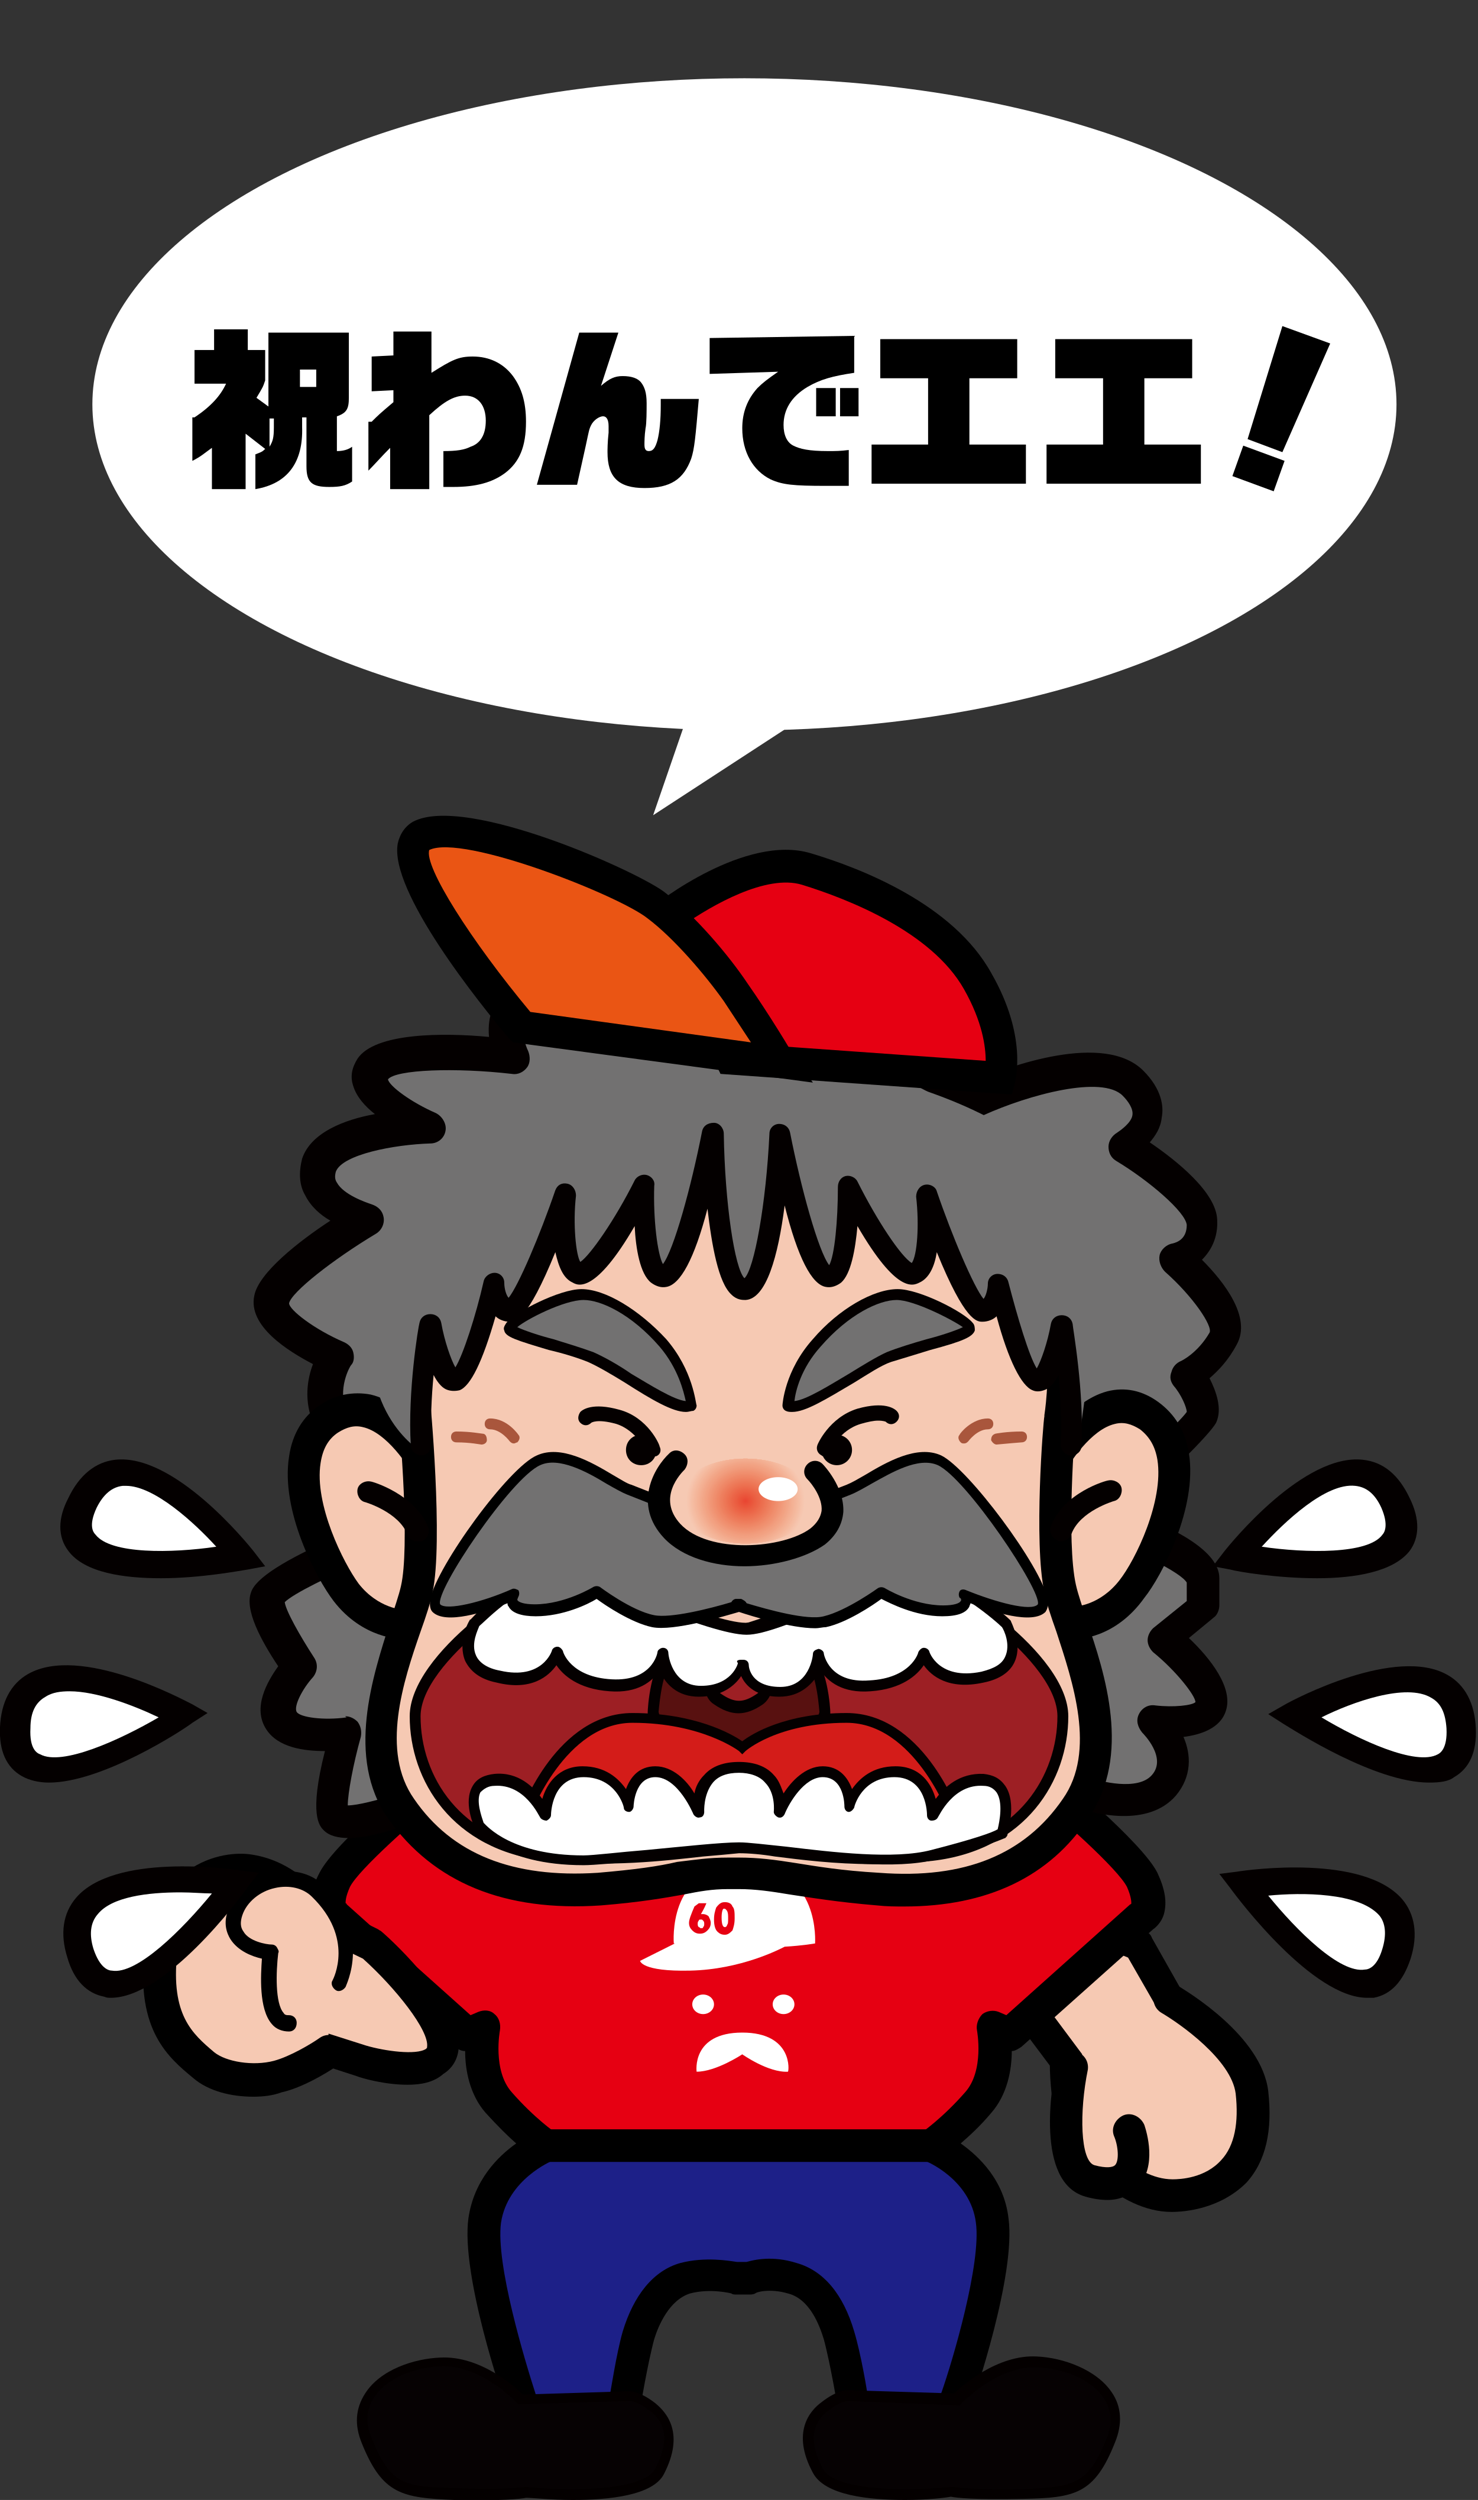 <?xml version="1.0" encoding="utf-8"?>
<!-- Generator: Adobe Illustrator 25.2.1, SVG Export Plug-In . SVG Version: 6.00 Build 0)  -->
<svg version="1.1" id="レイヤー_1" xmlns="http://www.w3.org/2000/svg" xmlns:xlink="http://www.w3.org/1999/xlink" x="0px"
	 y="0px" viewBox="0 0 136 230" style="enable-background:new 0 0 136 230;" xml:space="preserve">
<rect x="0" y="0" width="136" height="230" fill="#333333" stroke="none"/>
<style type="text/css">
	.st0{fill:#F6C9B3;}
	.st1{fill:#E60012;}
	.st2{fill:#1D2088;}
	.st3{fill:#060203;}
	.st4{fill:#040000;}
	.st5{fill:#FFFFFF;}
	.st6{fill:#727171;}
	.st7{fill:#9D1F24;}
	.st8{fill:#581110;}
	.st9{fill:#D41C19;}
	.st10{fill:#A9563C;}
	.st11{clip-path:url(#SVGID_2_);fill:#F6C9B3;}
	.st12{clip-path:url(#SVGID_2_);fill:#F6C8B2;}
	.st13{clip-path:url(#SVGID_2_);fill:#F6C8B1;}
	.st14{clip-path:url(#SVGID_2_);fill:#F6C7B0;}
	.st15{clip-path:url(#SVGID_2_);fill:#F6C6AF;}
	.st16{clip-path:url(#SVGID_2_);fill:#F6C5AE;}
	.st17{clip-path:url(#SVGID_2_);fill:#F6C4AD;}
	.st18{clip-path:url(#SVGID_2_);fill:#F6C4AC;}
	.st19{clip-path:url(#SVGID_2_);fill:#F6C3AB;}
	.st20{clip-path:url(#SVGID_2_);fill:#F6C2AA;}
	.st21{clip-path:url(#SVGID_2_);fill:#F5C1A9;}
	.st22{clip-path:url(#SVGID_2_);fill:#F5C0A8;}
	.st23{clip-path:url(#SVGID_2_);fill:#F5C0A7;}
	.st24{clip-path:url(#SVGID_2_);fill:#F5BFA6;}
	.st25{clip-path:url(#SVGID_2_);fill:#F5BEA4;}
	.st26{clip-path:url(#SVGID_2_);fill:#F5BDA3;}
	.st27{clip-path:url(#SVGID_2_);fill:#F5BCA2;}
	.st28{clip-path:url(#SVGID_2_);fill:#F5BBA1;}
	.st29{clip-path:url(#SVGID_2_);fill:#F5BBA0;}
	.st30{clip-path:url(#SVGID_2_);fill:#F5BA9F;}
	.st31{clip-path:url(#SVGID_2_);fill:#F5B99E;}
	.st32{clip-path:url(#SVGID_2_);fill:#F5B89D;}
	.st33{clip-path:url(#SVGID_2_);fill:#F4B79C;}
	.st34{clip-path:url(#SVGID_2_);fill:#F4B69B;}
	.st35{clip-path:url(#SVGID_2_);fill:#F4B69A;}
	.st36{clip-path:url(#SVGID_2_);fill:#F4B599;}
	.st37{clip-path:url(#SVGID_2_);fill:#F4B498;}
	.st38{clip-path:url(#SVGID_2_);fill:#F4B397;}
	.st39{clip-path:url(#SVGID_2_);fill:#F4B296;}
	.st40{clip-path:url(#SVGID_2_);fill:#F4B195;}
	.st41{clip-path:url(#SVGID_2_);fill:#F4B194;}
	.st42{clip-path:url(#SVGID_2_);fill:#F3B093;}
	.st43{clip-path:url(#SVGID_2_);fill:#F3AF92;}
	.st44{clip-path:url(#SVGID_2_);fill:#F3AE91;}
	.st45{clip-path:url(#SVGID_2_);fill:#F3AD90;}
	.st46{clip-path:url(#SVGID_2_);fill:#F3AC8F;}
	.st47{clip-path:url(#SVGID_2_);fill:#F3AC8E;}
	.st48{clip-path:url(#SVGID_2_);fill:#F3AB8D;}
	.st49{clip-path:url(#SVGID_2_);fill:#F3AA8C;}
	.st50{clip-path:url(#SVGID_2_);fill:#F3A98B;}
	.st51{clip-path:url(#SVGID_2_);fill:#F3A88A;}
	.st52{clip-path:url(#SVGID_2_);fill:#F2A789;}
	.st53{clip-path:url(#SVGID_2_);fill:#F2A688;}
	.st54{clip-path:url(#SVGID_2_);fill:#F2A687;}
	.st55{clip-path:url(#SVGID_2_);fill:#F2A586;}
	.st56{clip-path:url(#SVGID_2_);fill:#F2A485;}
	.st57{clip-path:url(#SVGID_2_);fill:#F2A384;}
	.st58{clip-path:url(#SVGID_2_);fill:#F2A283;}
	.st59{clip-path:url(#SVGID_2_);fill:#F2A182;}
	.st60{clip-path:url(#SVGID_2_);fill:#F2A181;}
	.st61{clip-path:url(#SVGID_2_);fill:#F2A080;}
	.st62{clip-path:url(#SVGID_2_);fill:#F29F80;}
	.st63{clip-path:url(#SVGID_2_);fill:#F19E7F;}
	.st64{clip-path:url(#SVGID_2_);fill:#F19D7E;}
	.st65{clip-path:url(#SVGID_2_);fill:#F19C7D;}
	.st66{clip-path:url(#SVGID_2_);fill:#F19B7C;}
	.st67{clip-path:url(#SVGID_2_);fill:#F19B7B;}
	.st68{clip-path:url(#SVGID_2_);fill:#F19A7A;}
	.st69{clip-path:url(#SVGID_2_);fill:#F19979;}
	.st70{clip-path:url(#SVGID_2_);fill:#F19878;}
	.st71{clip-path:url(#SVGID_2_);fill:#F19777;}
	.st72{clip-path:url(#SVGID_2_);fill:#F19676;}
	.st73{clip-path:url(#SVGID_2_);fill:#F09575;}
	.st74{clip-path:url(#SVGID_2_);fill:#F09574;}
	.st75{clip-path:url(#SVGID_2_);fill:#F09473;}
	.st76{clip-path:url(#SVGID_2_);fill:#F09372;}
	.st77{clip-path:url(#SVGID_2_);fill:#F09271;}
	.st78{clip-path:url(#SVGID_2_);fill:#F09170;}
	.st79{clip-path:url(#SVGID_2_);fill:#F0906F;}
	.st80{clip-path:url(#SVGID_2_);fill:#F08F6F;}
	.st81{clip-path:url(#SVGID_2_);fill:#F08E6E;}
	.st82{clip-path:url(#SVGID_2_);fill:#F08E6D;}
	.st83{clip-path:url(#SVGID_2_);fill:#EF8D6C;}
	.st84{clip-path:url(#SVGID_2_);fill:#EF8C6B;}
	.st85{clip-path:url(#SVGID_2_);fill:#EF8B6A;}
	.st86{clip-path:url(#SVGID_2_);fill:#EF8A69;}
	.st87{clip-path:url(#SVGID_2_);fill:#EF8968;}
	.st88{clip-path:url(#SVGID_2_);fill:#EF8867;}
	.st89{clip-path:url(#SVGID_2_);fill:#EF8766;}
	.st90{clip-path:url(#SVGID_2_);fill:#EF8665;}
	.st91{clip-path:url(#SVGID_2_);fill:#EF8564;}
	.st92{clip-path:url(#SVGID_2_);fill:#EE8463;}
	.st93{clip-path:url(#SVGID_2_);fill:#EE8362;}
	.st94{clip-path:url(#SVGID_2_);fill:#EE8261;}
	.st95{clip-path:url(#SVGID_2_);fill:#EE8160;}
	.st96{clip-path:url(#SVGID_2_);fill:#EE805F;}
	.st97{clip-path:url(#SVGID_2_);fill:#EE7F5E;}
	.st98{clip-path:url(#SVGID_2_);fill:#EE7E5D;}
	.st99{clip-path:url(#SVGID_2_);fill:#EE7D5D;}
	.st100{clip-path:url(#SVGID_2_);fill:#EE7C5C;}
	.st101{clip-path:url(#SVGID_2_);fill:#ED7C5B;}
	.st102{clip-path:url(#SVGID_2_);fill:#ED7B5A;}
	.st103{clip-path:url(#SVGID_2_);fill:#ED7A59;}
	.st104{clip-path:url(#SVGID_2_);fill:#ED7958;}
	.st105{clip-path:url(#SVGID_2_);fill:#ED7857;}
	.st106{clip-path:url(#SVGID_2_);fill:#ED7757;}
	.st107{clip-path:url(#SVGID_2_);fill:#ED7656;}
	.st108{clip-path:url(#SVGID_2_);fill:#ED7555;}
	.st109{clip-path:url(#SVGID_2_);fill:#ED7454;}
	.st110{clip-path:url(#SVGID_2_);fill:#ED7353;}
	.st111{clip-path:url(#SVGID_2_);fill:#ED7352;}
	.st112{clip-path:url(#SVGID_2_);fill:#ED7252;}
	.st113{clip-path:url(#SVGID_2_);fill:#EC7151;}
	.st114{clip-path:url(#SVGID_2_);fill:#EC7050;}
	.st115{clip-path:url(#SVGID_2_);fill:#EC6F4F;}
	.st116{clip-path:url(#SVGID_2_);fill:#EC6E4E;}
	.st117{clip-path:url(#SVGID_2_);fill:#EC6D4E;}
	.st118{clip-path:url(#SVGID_2_);fill:#EC6C4D;}
	.st119{clip-path:url(#SVGID_2_);fill:#EC6B4C;}
	.st120{clip-path:url(#SVGID_2_);fill:#EC6A4B;}
	.st121{clip-path:url(#SVGID_2_);fill:#EC694A;}
	.st122{clip-path:url(#SVGID_2_);fill:#EC684A;}
	.st123{clip-path:url(#SVGID_2_);fill:#EC6749;}
	.st124{clip-path:url(#SVGID_2_);fill:#EB6648;}
	.st125{clip-path:url(#SVGID_2_);fill:#EB6547;}
	.st126{clip-path:url(#SVGID_2_);fill:#EB6447;}
	.st127{clip-path:url(#SVGID_2_);fill:#EB6446;}
	.st128{clip-path:url(#SVGID_2_);fill:#EB6345;}
	.st129{clip-path:url(#SVGID_2_);fill:#EB6244;}
	.st130{clip-path:url(#SVGID_2_);fill:#EB6144;}
	.st131{clip-path:url(#SVGID_2_);fill:#EB6043;}
	.st132{clip-path:url(#SVGID_2_);fill:#EB5F42;}
	.st133{clip-path:url(#SVGID_2_);fill:#EB5E41;}
	.st134{clip-path:url(#SVGID_2_);fill:#EA5D41;}
	.st135{clip-path:url(#SVGID_2_);fill:#EA5C40;}
	.st136{clip-path:url(#SVGID_2_);fill:#EA5B3F;}
	.st137{clip-path:url(#SVGID_2_);fill:#EA5A3E;}
	.st138{clip-path:url(#SVGID_2_);fill:#EA593E;}
	.st139{clip-path:url(#SVGID_2_);fill:#EA583D;}
	.st140{clip-path:url(#SVGID_2_);fill:#EA573C;}
	.st141{clip-path:url(#SVGID_2_);fill:#EA563C;}
	.st142{clip-path:url(#SVGID_2_);fill:#EA553B;}
	.st143{clip-path:url(#SVGID_2_);fill:#EA543A;}
	.st144{clip-path:url(#SVGID_2_);fill:#EA533A;}
	.st145{clip-path:url(#SVGID_2_);fill:#EA5239;}
	.st146{clip-path:url(#SVGID_2_);fill:#EA5138;}
	.st147{clip-path:url(#SVGID_2_);fill:#EA5038;}
	.st148{clip-path:url(#SVGID_2_);fill:#E94F37;}
	.st149{clip-path:url(#SVGID_2_);fill:#E94E36;}
	.st150{clip-path:url(#SVGID_2_);fill:#E94D36;}
	.st151{clip-path:url(#SVGID_2_);fill:#E94C35;}
	.st152{clip-path:url(#SVGID_2_);fill:#E94A34;}
	.st153{clip-path:url(#SVGID_2_);fill:#E94934;}
	.st154{clip-path:url(#SVGID_2_);fill:#E94833;}
	.st155{clip-path:url(#SVGID_2_);fill:#E94733;}
	.st156{clip-path:url(#SVGID_2_);fill:#E94632;}
	.st157{clip-path:url(#SVGID_2_);fill:#E94531;}
	.st158{fill:#EA5514;}
</style>
<g>
	<g>
		<path class="st0" d="M104.8,179l3.9,6.9l-8.3,6.7l-5.4-7.2c0,0,0.5-4.4,3-6.5C100.5,176.7,104.8,179,104.8,179z"/>
		<path d="M100.4,194.1c-0.1,0-0.1,0-0.2,0c-0.4-0.1-0.8-0.3-1-0.6l-5.4-7.2c-0.2-0.3-0.3-0.7-0.3-1.1c0-0.2,0.6-4.9,3.5-7.4
			c3.2-2.8,8.2-0.2,8.4-0.1c0.3,0.1,0.5,0.3,0.6,0.6l3.9,6.9c0.4,0.6,0.2,1.4-0.4,1.9l-8.3,6.7C101.1,194,100.8,194.1,100.4,194.1z
			 M96.6,185l4.1,5.5l6.2-5l-3.1-5.4c-0.9-0.4-3.4-1.3-4.8-0.1C97.6,181.2,96.9,183.6,96.6,185z"/>
	</g>
	<g>
		<path class="st1" d="M68,163.2h27c0,0,8.9,7.2,10.2,9.9s0,3.3,0,3.3L93,187.2l-1.6-0.7c0,0,0.9,4.4-1.4,7
			c-2.3,2.6-4.3,3.9-4.3,3.9s4.9,2,5.6,6.9c0.7,4.9-3.3,16.4-3.3,16.4s-1.3,3.6-4.9,3.3c-3.6-0.3-4.6-2.6-4.6-2.6s-0.7-4.3-1.3-6.6
			c-0.7-2.3-2-4.6-4.3-5.3c-2.3-0.7-3.9,0-3.9,0h-1.3c0,0-2.3-0.7-4.6,0c-2.3,0.7-3.6,3-4.3,5.3c-0.7,2.3-1.3,6.6-1.3,6.6
			s-1,2.3-4.6,2.6c-3.6,0.3-4.9-3.3-4.9-3.3s-3.9-11.5-3.3-16.4c0.7-4.9,5.6-6.9,5.6-6.9s-2-1.3-4.3-3.9c-2.3-2.6-1.4-7-1.4-7
			l-1.6,0.7l-12.2-10.9c0,0-1.3-0.7,0-3.3c1.3-2.6,10.2-9.9,10.2-9.9H68"/>
	</g>
	<g>
		<path class="st2" d="M85.8,197.4H50.2c0,0-4.9,2-5.6,6.9c-0.7,4.9,3.3,16.4,3.3,16.4s1.3,3.6,4.9,3.3c3.6-0.3,4.6-2.6,4.6-2.6
			s0.7-4.3,1.3-6.6c0.7-2.3,2-4.6,4.3-5.3c2.3-0.7,4.6,0,4.6,0H69c0,0,1.6-0.7,3.9,0c2.3,0.7,3.6,3,4.3,5.3c0.7,2.3,1.3,6.6,1.3,6.6
			s1,2.3,4.6,2.6c3.6,0.3,4.9-3.3,4.9-3.3s3.9-11.5,3.3-16.4C90.7,199.4,85.8,197.4,85.8,197.4z"/>
	</g>
	<g>
		<path d="M83.6,225.5c-0.2,0-0.4,0-0.6,0c-4.4-0.4-5.8-3.4-5.8-3.5c0-0.1-0.1-0.2-0.1-0.4c0,0-0.7-4.2-1.3-6.4
			c-0.4-1.3-1.3-3.7-3.3-4.2c-1.7-0.5-3-0.1-3,0c-0.2,0.1-0.4,0.1-0.5,0.1h-1.3c-0.1,0-0.3,0-0.4-0.1c0,0-1.9-0.5-3.8,0
			c-1.9,0.6-2.9,2.9-3.3,4.2c-0.6,2.2-1.3,6.4-1.3,6.4c0,0.1-0.1,0.2-0.1,0.4c-0.1,0.1-1.4,3.1-5.8,3.5c-3.8,0.3-5.9-2.6-6.5-4.3
			c-0.2-0.5-4.1-11.9-3.4-17.1c0.5-3.5,2.7-5.7,4.4-6.9c-0.8-0.7-1.7-1.6-2.8-2.8c-1.5-1.7-1.9-4-1.9-5.7c-0.3,0-0.6-0.1-0.9-0.4
			l-12.1-10.8c-0.3-0.2-0.7-0.6-1-1.4c-0.3-1-0.2-2.3,0.6-3.8c1.4-2.8,9.1-9.1,10.6-10.4c0.3-0.2,0.6-0.3,0.9-0.3H95
			c0.3,0,0.7,0.1,0.9,0.3c1.5,1.2,9.2,7.6,10.6,10.4c0.7,1.5,0.9,2.7,0.6,3.8c-0.2,0.7-0.7,1.2-1,1.4L94,188.3
			c-0.3,0.2-0.6,0.4-0.9,0.4c0,1.7-0.4,4-1.9,5.7c-1,1.2-2,2.1-2.8,2.8c1.7,1.2,4,3.4,4.4,6.9c0.7,5.2-3.2,16.6-3.4,17.1
			C88.9,222.8,87,225.5,83.6,225.5z M79.9,220.9c0.2,0.3,1.1,1.4,3.3,1.6c2.4,0.2,3.3-2.1,3.4-2.3c1.1-3.1,3.7-12,3.2-15.7
			c-0.5-4-4.6-5.7-4.7-5.7c-0.5-0.2-0.9-0.7-0.9-1.2c-0.1-0.5,0.2-1.1,0.6-1.4c0,0,1.9-1.3,4-3.7c1.8-2,1.1-5.7,1.1-5.7
			c-0.1-0.5,0.1-1.1,0.5-1.5c0.4-0.3,1-0.4,1.5-0.2l0.7,0.3l11.4-10.2c0,0,0.1,0,0.1-0.1c0-0.1,0-0.6-0.4-1.5c-0.8-1.6-6-6.3-9.4-9
			H41.6c-3.4,2.8-8.6,7.4-9.4,9c-0.4,0.9-0.4,1.3-0.4,1.5c0,0,0.1,0,0.1,0.1l11.4,10.2l0.7-0.3c0.5-0.2,1.1-0.2,1.5,0.2
			c0.4,0.3,0.6,0.9,0.5,1.5c0,0-0.7,3.7,1.1,5.7c2.1,2.4,4,3.7,4,3.7c0.5,0.3,0.7,0.8,0.6,1.4c-0.1,0.5-0.4,1-0.9,1.2
			c0,0-4.1,1.7-4.7,5.7c-0.5,3.8,2.2,12.7,3.2,15.8c0.1,0.2,1,2.5,3.4,2.3c2.2-0.2,3.1-1.3,3.3-1.6c0.2-1,0.7-4.4,1.3-6.5
			c1-3.3,2.8-5.6,5.3-6.3c2.3-0.6,4.5-0.2,5.2-0.1h0.9c0.7-0.2,2.4-0.6,4.6,0.1c2.5,0.7,4.3,2.9,5.3,6.3
			C79.2,216.5,79.8,219.9,79.9,220.9z M104.5,175L104.5,175L104.5,175z M104.5,175C104.5,175,104.5,175,104.5,175
			C104.5,175,104.5,175,104.5,175z M31.5,175C31.5,175,31.5,175,31.5,175C31.5,175,31.5,175,31.5,175z M31.5,175
			C31.5,175,31.5,175,31.5,175C31.5,175,31.5,175,31.5,175z M104.5,175C104.5,175,104.5,175,104.5,175
			C104.5,175,104.5,175,104.5,175z"/>
	</g>
	<g>
		<path class="st3" d="M47.9,220.7c0,0-3.5-3.6-7.4-3.5c-3.9,0.2-8.5,2.8-6.7,7.2c1.8,4.4,3.3,4.8,8.1,4.9c4.8,0.2,6.6-0.2,6.6-0.2
			s10.7,1.2,12.3-2c1.6-3.1,0.7-4.9-0.7-5.9c-1.3-1-2.1-1-2.1-1L47.9,220.7z"/>
		<path class="st4" d="M52.7,230c-2,0-3.7-0.2-4.3-0.2c-0.4,0.1-2.3,0.3-6.6,0.2c-4.8-0.2-6.6-0.5-8.5-5.2c-0.7-1.7-0.6-3.2,0.3-4.6
			c1.4-2.2,4.5-3.2,6.9-3.3c3.7-0.2,6.9,2.7,7.6,3.4l9.8-0.3c0,0,0,0,0,0c0.1,0,1,0,2.4,1.1c1.1,0.9,2.7,2.8,0.8,6.5
			C60.1,229.6,56,230,52.7,230z M48.4,228.8L48.4,228.8c2.9,0.3,10.7,0.6,11.9-1.7c1.2-2.3,1.1-4.1-0.5-5.3
			c-1.1-0.9-1.8-0.9-1.9-0.9l-10.2,0.3l-0.2-0.2c0,0-3.3-3.5-7-3.3c-2.2,0.1-4.9,1-6.1,2.9c-0.7,1.1-0.8,2.3-0.2,3.7
			c1.7,4.3,3,4.5,7.6,4.6C46.5,229.1,48.3,228.8,48.4,228.8L48.4,228.8z"/>
	</g>
	<g>
		<path class="st3" d="M88.1,220.7c0,0,3.5-3.6,7.4-3.5c3.9,0.2,8.5,2.8,6.7,7.2c-1.8,4.4-3.3,4.8-8.1,4.9c-4.8,0.2-6.6-0.2-6.6-0.2
			s-10.7,1.2-12.3-2c-1.6-3.1-0.7-4.9,0.7-5.9c1.3-1,2.1-1,2.1-1L88.1,220.7z"/>
		<path class="st4" d="M83.3,230c-3.3,0-7.4-0.4-8.5-2.5c-2-3.7-0.3-5.7,0.8-6.5c1.4-1.1,2.3-1.1,2.4-1.1l9.8,0.3
			c0.7-0.7,4-3.6,7.6-3.4c2.4,0.1,5.5,1.2,6.9,3.3c0.9,1.3,1,2.9,0.3,4.6c-1.9,4.8-3.7,5.1-8.5,5.2c-4.3,0.1-6.2-0.1-6.6-0.2
			C87,229.8,85.3,230,83.3,230z M78,220.9c0,0-0.7,0-1.8,0.9c-1.6,1.2-1.7,3-0.5,5.3c1.2,2.3,9,2,11.8,1.7l0.1,0l0.1,0
			c0,0,1.8,0.3,6.5,0.2c4.6-0.2,5.9-0.4,7.6-4.6c0.6-1.4,0.5-2.6-0.2-3.7c-1.2-1.9-3.9-2.8-6.1-2.9c-3.7-0.2-7,3.3-7,3.3l-0.2,0.2
			L78,220.9z"/>
	</g>
	<g>
		<path class="st0" d="M34.1,179l-7.9-3.9l-0.7,12.1l7.7,2.5c0,0,7.1,2.1,7.5-1.1C41.1,185.3,34.1,179,34.1,179z"/>
		<path d="M37.5,191.8c-2.1,0-4.2-0.6-4.7-0.8l-7.7-2.5c-0.6-0.2-1.1-0.8-1-1.5l0.7-12.1c0-0.5,0.3-0.9,0.7-1.2
			c0.4-0.2,1-0.3,1.4-0.1l7.9,3.9c0.1,0.1,0.2,0.1,0.3,0.2c1.3,1.1,7.5,7,7.1,10.8c-0.1,1-0.6,1.8-1.4,2.3
			C39.9,191.6,38.7,191.8,37.5,191.8z M27.1,186.1l6.6,2.1c1.7,0.5,4.6,0.9,5.5,0.3c0.1-0.1,0.1-0.1,0.1-0.2
			c0.2-1.5-2.9-5.4-5.9-8.1l-5.8-2.8L27.1,186.1z"/>
	</g>
	<g>
		<path class="st0" d="M30.8,179.6c0,0-2.4-6.7-8.1-7.6c-2.3-0.3-7.3,1.2-8,7.6c-0.7,6.6,1.9,8.6,4,10.5c1.5,1.3,4.5,1.6,6.7,1.1
			c2-0.5,4.7-2.3,4.7-2.3"/>
		<path d="M23.3,192.9c-2,0-4.1-0.5-5.5-1.7c-2.3-1.9-5.3-4.4-4.5-11.7c0.4-3.8,2.2-5.9,3.6-7.1c2.1-1.7,4.6-2,6.1-1.8
			c6.6,0.9,9.2,8.2,9.3,8.5c0.3,0.8-0.1,1.6-0.9,1.9c-0.8,0.3-1.6-0.1-1.9-0.9l0,0c0-0.1-2.2-5.9-6.9-6.6c-0.9-0.1-2.5,0.2-3.8,1.2
			c-1.4,1.1-2.2,2.8-2.5,5c-0.6,5.7,1.4,7.4,3.4,9.1c1.1,0.9,3.6,1.3,5.5,0.8c1.5-0.4,3.5-1.6,4.2-2.1c0.7-0.5,1.6-0.3,2.1,0.4
			c0.5,0.7,0.3,1.6-0.4,2.1c-0.1,0.1-2.9,2-5.2,2.5C25.1,192.8,24.2,192.9,23.3,192.9z"/>
	</g>
	<g>
		<path class="st0" d="M107.5,183.9c0,0,7,4,7.6,8.6c1,8.2-4.6,9.5-7.2,9.5c-4.3,0-8.2-4.8-9-6.9c-0.7-2-0.7-5.2-0.7-5.2"/>
		<path d="M107.8,203.5c-4.9,0-9.4-5.1-10.4-7.9c-0.8-2.2-0.8-5.6-0.8-5.7c0-0.8,0.7-1.5,1.5-1.5h0c0.8,0,1.5,0.7,1.5,1.5
			c0,0.8,0.1,3.3,0.6,4.7c0.6,1.7,4.1,5.9,7.7,5.9c0.7,0,3-0.1,4.5-1.8c1.2-1.3,1.6-3.4,1.3-6.1c-0.4-3.1-5.1-6.4-6.8-7.4
			c-0.7-0.4-1-1.3-0.5-2c0.4-0.7,1.3-1,2-0.5c0.8,0.5,7.7,4.6,8.3,9.7c0.4,3.6-0.2,6.4-2,8.4C112.3,203.2,109.1,203.5,107.8,203.5z"
			/>
	</g>
	<g>
		<path class="st0" d="M98.6,190.1c0,0-2,9.5,1.6,10.5c5.7,1.6,3.6-4.6,3.6-4.6"/>
		<path d="M101.9,202.4c-0.6,0-1.3-0.1-2-0.3c-4.7-1.3-3.1-10.4-2.7-12.3c0.2-0.8,1-1.3,1.7-1.1c0.8,0.2,1.3,0.9,1.2,1.7
			c-0.8,3.9-0.7,8.4,0.6,8.8c1.1,0.3,1.7,0.2,1.9,0c0.4-0.4,0.3-1.8-0.1-2.7c-0.3-0.8,0.2-1.6,0.9-1.9c0.8-0.3,1.6,0.2,1.9,0.9
			c0.2,0.6,1.2,3.8-0.6,5.7C104,202,103,202.4,101.9,202.4z"/>
	</g>
	<g>
		<path class="st0" d="M31.2,182.6c0,0,2.3-4.3-2-8.6c-2.1-2.1-6.6-1-7.6,2c-1.1,3.2,3.3,3.6,3.3,3.6s-1,6.6,1.6,6.6"/>
		<path d="M26.6,186.9c-0.6,0-1.2-0.2-1.6-0.7c-1.2-1.4-1-4.5-0.9-6c-0.9-0.2-2.2-0.7-2.9-1.8c-0.3-0.5-0.7-1.4-0.2-2.7
			c0.5-1.6,2.1-2.9,4-3.4c1.8-0.4,3.6,0,4.7,1.1c4.6,4.6,2.1,9.3,2.1,9.4c-0.2,0.3-0.6,0.5-0.9,0.3c-0.3-0.2-0.5-0.6-0.3-0.9
			c0.1-0.2,2-3.9-1.9-7.7c-0.8-0.8-2.1-1.1-3.4-0.8c-1.4,0.3-2.6,1.3-3,2.5c-0.2,0.6-0.2,1.1,0.1,1.5c0.5,0.9,2.1,1.2,2.6,1.2
			c0.2,0,0.4,0.1,0.5,0.3c0.1,0.2,0.2,0.3,0.1,0.5c-0.2,1.7-0.3,4.6,0.5,5.5c0.1,0.2,0.3,0.2,0.5,0.2c0.4,0,0.7,0.3,0.7,0.7
			C27.3,186.6,27,186.9,26.6,186.9z"/>
	</g>
	<g>
		<g>
			<ellipse class="st5" cx="64.7" cy="184.4" rx="1" ry="0.9"/>
			<ellipse class="st5" cx="72.1" cy="184.4" rx="1" ry="0.9"/>
			<path class="st5" d="M68.3,187c-4.7,0-4.2,3.6-4.2,3.6c1.8,0,4.2-1.6,4.2-1.6s2.4,1.7,4.2,1.6C72.6,190.6,73,187,68.3,187z"/>
			<path class="st5" d="M68.9,171.9c0,0,0-0.1,0-0.1c0-0.2-0.2-0.4-0.5-0.4c-0.3,0-0.5,0.2-0.5,0.4c0,0,0,0.1,0,0.1
				c-6.5-0.2-5.9,6.9-5.9,6.9s0,0,0.1,0l-3.2,1.6c0,0,0.1,1,4.6,0.9c4.7-0.1,8.3-2,8.7-2.2c1.7-0.1,2.8-0.3,2.8-0.3
				S75.5,171.8,68.9,171.9z"/>
		</g>
		<g>
			<path class="st1" d="M64.3,175.1H65c-0.2,0.5-0.4,0.8-0.5,1c0,0,0,0,0.1,0c0,0,0.1,0,0.1,0c0.2,0,0.4,0.1,0.5,0.2
				c0.1,0.2,0.2,0.4,0.2,0.6c0,0.3-0.1,0.5-0.3,0.7c-0.2,0.2-0.4,0.3-0.7,0.3c-0.3,0-0.5-0.1-0.7-0.3c-0.2-0.2-0.3-0.4-0.3-0.7
				c0-0.3,0.2-0.8,0.5-1.5L64.3,175.1z M64.5,177.4c0.1,0,0.2,0,0.2-0.1c0.1-0.1,0.1-0.2,0.1-0.3c0-0.1,0-0.2-0.1-0.3
				s-0.1-0.1-0.2-0.1c-0.1,0-0.2,0-0.2,0.1c-0.1,0.1-0.1,0.2-0.1,0.3c0,0.1,0,0.2,0.1,0.3C64.4,177.3,64.4,177.4,64.5,177.4
				L64.5,177.4z"/>
			<path class="st1" d="M66.7,175c0.3,0,0.6,0.1,0.7,0.4c0.2,0.2,0.2,0.6,0.2,1.1c0,0.5-0.1,0.8-0.2,1.1c-0.2,0.2-0.4,0.4-0.7,0.4
				c-0.3,0-0.5-0.1-0.7-0.3c-0.2-0.2-0.3-0.6-0.3-1.1c0-0.5,0.1-0.8,0.2-1.1C66.2,175.1,66.4,175,66.7,175L66.7,175z M66.4,176.4
				c0,0.6,0.1,0.9,0.3,0.9c0.1,0,0.2-0.1,0.2-0.2c0.1-0.1,0.1-0.3,0.1-0.6c0-0.3,0-0.5-0.1-0.7c-0.1-0.1-0.1-0.2-0.3-0.2
				C66.5,175.6,66.4,175.9,66.4,176.4z"/>
		</g>
	</g>
	<g>
		<g>
			<path class="st6" d="M36.9,166.5c0,0-5.1,1.8-6.1,0.8c-1-1,1-7.9,1-7.9s-4.9,0.7-6.1-1.2c-1.2-1.8,1.6-4.9,1.6-4.9
				s-3.5-4.9-3-6.4c0.5-1.5,8.1-4.6,8.1-4.6s-1-8.9-2.3-11.8c-1.3-3,0.5-5.8,0.5-5.8s-6.4-2.8-5.9-5.3s8.7-7.4,8.7-7.4
				s-5.4-1.5-4.3-4.9c1.2-3.5,10-3.6,10-3.6s-6.7-2.8-5.1-5.3c1.6-2.5,12.8-1.2,12.8-1.2s-2.8-5.9,4.3-5.6
				c7.1,0.3,15.5,4.6,15.5,4.6s1-3.1,5.1-3c4.1,0.2,17.9,7.9,17.9,7.9s11-4.9,14.5-1.5s-0.8,5.8-0.8,5.8s7.1,4.3,7.2,7.1
				c0.2,2.8-2.5,3.3-2.5,3.3s5.8,4.9,4.4,7.4c-1.3,2.5-3.3,3.3-3.3,3.3s2,2.6,1.3,3.9c-0.7,1.3-9.5,9.4-9.5,9.4s9.7,3.1,9.7,5.6
				c0,2.5,0,2.5,0,2.5l-3.6,3c0,0,4.9,4.3,4.3,6.2c-0.7,2-5.3,1.3-5.3,1.3s3.3,3.3,1,5.9c-2.3,2.6-7.6,0.7-7.6,0.7L36.9,166.5z"/>
			<path class="st4" d="M32.1,169.1c-1,0-1.8-0.2-2.3-0.7c-0.4-0.4-1.4-1.4,0.1-7.3c-1.9,0-4.3-0.3-5.4-2c-1.3-2,0.1-4.4,1.1-5.8
				c-1.6-2.4-3.1-5.2-2.5-6.8c0.4-1.3,3.1-3,7.9-5.1c-0.4-2.9-1.2-8.3-2.1-10.3c-1-2.2-0.6-4.3-0.1-5.6c-2.3-1.2-6-3.5-5.4-6.3
				c0.4-2.1,4.1-5,7-6.9c-0.9-0.5-1.8-1.3-2.3-2.3c-0.6-1-0.6-2.2-0.3-3.4c0.8-2.4,3.9-3.6,6.7-4.1c-0.9-0.7-1.7-1.6-2-2.6
				c-0.3-0.9-0.1-1.7,0.4-2.5c1.6-2.4,7.9-2.4,12.1-2c-0.1-1,0-2.2,0.7-3.3c1-1.5,2.9-2.2,5.6-2.1c5.7,0.3,12.1,2.9,14.8,4.2
				c1-1.3,2.8-2.6,5.8-2.5c4,0.2,14.9,6.1,17.9,7.7c3-1.3,11.8-4.5,15.4-0.9c1.7,1.7,1.9,3.3,1.7,4.3c-0.1,1-0.6,1.7-1.1,2.3
				c2.5,1.7,6.1,4.6,6.2,7.1c0.1,1.7-0.6,2.9-1.4,3.7c2,2,4.6,5.3,3.2,7.8c-0.8,1.5-1.7,2.4-2.5,3.1c0.6,1.2,1.2,2.8,0.6,4.1
				c-0.6,1.1-4.7,5.1-8,8.1c4.2,1.6,8.3,3.7,8.3,6.2v2.5c0,0.4-0.2,0.9-0.5,1.1l-2.3,1.9c2,1.9,4.1,4.6,3.4,6.7
				c-0.5,1.6-2.3,2.2-3.9,2.4c0.7,1.6,0.8,3.6-0.7,5.4c-2.6,3-7.6,1.6-8.9,1.2l-62.1,1.6C35.1,168.7,33.4,169.1,32.1,169.1z
				 M32.1,166.5L32.1,166.5L32.1,166.5z M31.8,157.9c0.4,0,0.8,0.2,1.1,0.5c0.3,0.4,0.4,0.9,0.3,1.4c-0.7,2.5-1.2,5.2-1.2,6.3
				c0.9,0,2.8-0.5,4.4-1c0.1-0.1,0.3-0.1,0.5-0.1l62.6-1.6c0.2,0,0.4,0,0.6,0.1c1.1,0.4,4.6,1.3,5.9-0.2c1.4-1.6-0.8-3.8-0.9-3.9
				c-0.4-0.5-0.6-1.1-0.3-1.7c0.3-0.6,0.9-0.9,1.5-0.8c1.7,0.2,3.4,0,3.7-0.3c0-0.6-1.8-2.9-3.9-4.6c-0.3-0.3-0.5-0.7-0.5-1.1
				c0-0.4,0.2-0.8,0.5-1.1l3.1-2.5v-1.7c-0.5-0.9-4.6-3-8.7-4.3c-0.5-0.2-0.9-0.6-1-1.1c-0.1-0.5,0.1-1.1,0.5-1.4
				c4-3.7,8.5-7.9,9.2-8.9c0-0.4-0.5-1.6-1.2-2.4c-0.3-0.4-0.4-0.8-0.2-1.3c0.1-0.4,0.4-0.8,0.9-1c0,0,1.5-0.7,2.6-2.6
				c0.3-0.6-1.5-3.3-4.1-5.6c-0.4-0.4-0.6-1-0.5-1.5s0.6-1,1.2-1.1c0.4-0.1,1.3-0.4,1.3-1.7c-0.1-1.2-3.5-4.1-6.5-5.9
				c-0.5-0.3-0.7-0.8-0.7-1.3c0-0.5,0.3-1,0.8-1.3c0.3-0.2,1.3-0.9,1.4-1.6c0.1-0.6-0.4-1.3-0.9-1.8c-1.9-1.9-8.6-0.1-12.8,1.8
				c-0.4,0.2-0.9,0.2-1.3-0.1c-5.2-2.9-14.5-7.6-17.3-7.7c-2.8-0.1-3.6,1.7-3.6,1.9c-0.1,0.4-0.5,0.7-0.9,0.9
				c-0.4,0.2-0.8,0.1-1.2,0c-0.1,0-8.2-4.1-14.8-4.4c-1.6-0.1-2.7,0.2-3,0.8c-0.5,0.7-0.1,2.1,0.2,2.7c0.2,0.5,0.2,1.1-0.1,1.5
				c-0.3,0.4-0.8,0.7-1.4,0.6c-5.2-0.6-10.7-0.4-11.4,0.5c0.1,0.6,2.1,2.1,4.4,3.1c0.6,0.3,1,1,0.9,1.6c-0.1,0.7-0.7,1.2-1.4,1.2
				c-3.3,0.1-8.1,1-8.7,2.6c-0.1,0.4-0.1,0.7,0.1,1c0.6,1.1,2.6,1.8,3.2,2c0.6,0.2,1,0.6,1.1,1.2c0.1,0.6-0.2,1.2-0.7,1.5
				c-4,2.4-7.8,5.4-8,6.4c0,0.6,2.3,2.4,5.1,3.6c0.4,0.2,0.7,0.5,0.8,0.9c0.1,0.4,0.1,0.9-0.2,1.2c-0.1,0.1-1.3,2.2-0.4,4.3
				c1.4,3.1,2.3,11.3,2.4,12.3c0.1,0.7-0.3,1.3-0.9,1.5c-2.9,1.2-6.4,2.9-7.2,3.7c0.1,0.8,1.4,3.1,2.7,5.1c0.4,0.6,0.3,1.3-0.1,1.8
				c-1,1.1-1.8,2.7-1.5,3.2c0.3,0.5,2.5,0.8,4.6,0.5C31.7,157.9,31.8,157.9,31.8,157.9z M31.6,166.1L31.6,166.1z M25.8,147.5
				L25.8,147.5L25.8,147.5z M25.9,147.2L25.9,147.2z"/>
		</g>
		<g>
			<path class="st0" d="M39.4,135.2c0,0-4.3-8.2-9.2-4.8c-4.9,3.5-0.7,13,1.6,16s5.3,3,5.3,3"/>
			<path d="M37.1,150.8c-0.2,0-3.7,0-6.4-3.5c-1.6-2.1-4.9-8.3-4.1-13.3c0.3-2.1,1.3-3.7,2.8-4.7c1.4-1,3.1-1.3,4.7-1
				c3.9,0.9,6.4,5.7,6.7,6.3c0.4,0.7,0.1,1.6-0.6,2c-0.7,0.4-1.6,0.1-2-0.6l0,0c-0.6-1.1-2.6-4.2-4.8-4.7c-0.8-0.2-1.5,0-2.3,0.5
				c-0.9,0.6-1.4,1.5-1.6,2.8c-0.6,3.8,2.1,9.2,3.5,11.1c1.8,2.3,4.1,2.4,4.1,2.4c0.8,0,1.5,0.7,1.5,1.5S37.9,150.8,37.1,150.8z"/>
		</g>
		<g>
			<path class="st0" d="M96.6,135.2c0,0,4.3-8.2,9.2-4.8c4.9,3.5,0.7,13-1.6,16c-2.3,3-5.3,3-5.3,3"/>
			<path d="M98.9,150.8c-0.8,0-1.5-0.7-1.5-1.5s0.7-1.5,1.5-1.5c0.1,0,2.3-0.1,4.1-2.4c1.5-1.9,4.1-7.3,3.5-11.1
				c-0.2-1.2-0.7-2.1-1.6-2.8c-0.8-0.5-1.5-0.7-2.3-0.5c-2.2,0.5-4.2,3.6-4.8,4.7c-0.4,0.7-1.3,1-2,0.6c-0.7-0.4-1-1.3-0.6-2
				c0.3-0.5,2.9-5.3,6.7-6.3c1.6-0.4,3.2-0.1,4.7,1c1.5,1.1,2.5,2.7,2.8,4.7c0.8,5-2.5,11.3-4.1,13.3
				C102.6,150.8,99.1,150.8,98.9,150.8z"/>
		</g>
		<g>
			<path class="st0" d="M97.6,130.5c0,0-1,11.3,0,15.8c1,4.4,5.9,13.8,1.5,20.2c-4.4,6.4-11.3,7.9-18.2,7.4
				c-6.9-0.5-9.4-1.5-12.8-1.5h-1c-3.5,0-4.9,1-11.8,1.5c-6.9,0.5-13.8-1-18.2-7.4c-4.4-6.4,0.5-15.8,1.5-20.2
				c1-4.4-0.3-17.9-0.3-17.9S34.8,100,69,100C103.2,100,97.6,130.5,97.6,130.5z"/>
			<path d="M83.2,175.4c-0.8,0-1.6,0-2.5-0.1c-3.6-0.3-6-0.7-8-1c-1.8-0.3-3.2-0.5-4.7-0.5h-1c-1.5,0-2.6,0.2-4.1,0.5
				c-1.7,0.3-3.9,0.7-7.6,1c-8.9,0.6-15.4-2.1-19.6-8c-3.9-5.6-1.4-13.1,0.2-18.1c0.4-1.3,0.8-2.4,1-3.3c0.8-3.5,0-13.8-0.4-17.5
				c-0.1-0.5-1.3-11.8,6.5-20.5c5.6-6.3,14.3-9.5,25.9-9.5c11.1,0,19.4,3.1,24.6,9.4c7.6,9.1,5.7,21.5,5.5,22.7
				c-0.1,0.9-0.9,11.3,0,15.3c0.2,0.9,0.6,2,1,3.3c1.7,4.9,4.1,12.4,0.2,18.1C96.6,172.7,90.8,175.4,83.2,175.4z M67,170.9h1
				c1.8,0,3.3,0.2,5.2,0.5c1.9,0.3,4.2,0.7,7.7,0.9c7.9,0.6,13.4-1.7,16.9-6.8c3.1-4.4,0.9-10.8-0.6-15.4c-0.5-1.4-0.9-2.6-1.1-3.6
				c-1-4.6-0.1-15.8,0-16.2c0,0,0-0.1,0-0.1c0-0.1,2.1-12.1-4.9-20.4c-4.6-5.5-12.1-8.3-22.3-8.3c-10.7,0-18.7,2.8-23.7,8.4
				c-6.9,7.7-5.8,18.1-5.7,18.2c0.1,0.6,1.3,13.8,0.3,18.4c-0.2,1-0.6,2.2-1.1,3.6c-1.6,4.6-3.7,11-0.6,15.4
				c3.5,5.1,9.1,7.3,16.9,6.8c3.5-0.3,5.6-0.6,7.3-1C64,171.1,65.2,170.9,67,170.9z"/>
		</g>
		<g>
			<path class="st4" d="M60.1,134c-0.3,0-0.5-0.2-0.6-0.4l0,0c0,0-0.9-2-2.8-2.6c-1.8-0.5-2.3-0.1-2.3-0.1c-0.3,0.3-0.7,0.3-1,0
				c-0.3-0.3-0.2-0.7,0-1c0.2-0.2,1.1-0.9,3.6-0.2c2.6,0.7,3.7,3.2,3.7,3.4c0.2,0.4,0,0.8-0.4,0.9C60.3,133.9,60.2,134,60.1,134z"/>
		</g>
		<g>
			<path class="st4" d="M60.4,133.4c0,0.8-0.6,1.4-1.4,1.4s-1.4-0.6-1.4-1.4c0-0.8,0.6-1.4,1.4-1.4S60.4,132.6,60.4,133.4z"/>
		</g>
		<g>
			<path class="st7" d="M67,169.9c3.7,0,10.1,1.7,18.7,0.7s12.1-7.4,12.1-12.8c0-5.4-10.6-12.6-13.3-12.8s-15.5,4.9-17,4.9h1
				c-1.5,0-14.3-5.2-17-4.9s-13.3,7.4-13.3,12.8c0,5.4,3.5,11.8,12.1,12.8s15-0.7,18.7-0.7"/>
			<path class="st4" d="M80.3,171.5c-3.5,0-6.6-0.4-9-0.7c-1.2-0.2-2.4-0.3-3.3-0.3c-1,0.1-2.1,0.2-3.3,0.3c-3.6,0.4-8.6,1-14.5,0.4
				c-8.6-1-12.5-7.4-12.5-13.3c0-5.8,10.9-13.1,13.8-13.3c1.7-0.2,6.9,1.6,11.4,3.2c2,0.7,4.1,1.4,5.1,1.7c1-0.2,3.1-1,5.1-1.7
				c4.5-1.6,9.7-3.3,11.4-3.2c2.8,0.3,13.8,7.5,13.8,13.3c0,5.9-3.9,12.3-12.5,13.3C83.9,171.4,82.1,171.5,80.3,171.5z M69,169.5
				c0.8,0.1,1.6,0.2,2.4,0.3c3.6,0.4,8.4,1,14.3,0.4c8-0.9,11.6-6.9,11.6-12.3c0-5.1-10.4-12.1-12.9-12.3c-1.5-0.1-7,1.7-11,3.1
				c-2.3,0.8-3.9,1.3-4.9,1.6v0.2h-1v-0.2c-1-0.3-2.6-0.8-4.9-1.6c-4-1.4-9.5-3.3-11-3.1c-2.5,0.2-12.9,7.3-12.9,12.3
				c0,5.5,3.6,11.4,11.6,12.3c5.8,0.7,10.7,0.1,14.3-0.4c0.9-0.1,1.7-0.2,2.4-0.3v-0.1c0.3,0,0.6,0,1,0c0.3,0,0.7,0,1,0V169.5z"/>
		</g>
		<g>
			<path class="st8" d="M75.9,157.6c0,0-0.2-6.4-3.2-5.9c-3,0.5-1.2,3.7-2.7,4.7s-2.5,1-3.9,0s0.2-4.2-2.7-4.7
				c-3-0.5-3.2,5.9-3.2,5.9s0.8,4.1,7.9,4.1C75.1,161.7,75.9,157.6,75.9,157.6z"/>
			<path class="st4" d="M68,162.2c-7.4,0-8.3-4.3-8.4-4.5l0-0.1l0-0.1c0-0.2,0.2-4.5,2-5.9c0.5-0.4,1.1-0.6,1.8-0.5
				c2.1,0.4,2.3,2,2.4,3.1c0.1,0.7,0.1,1.3,0.5,1.6c1.3,0.9,2.1,0.9,3.4,0c0.4-0.3,0.5-0.9,0.5-1.6c0.1-1.2,0.3-2.8,2.4-3.1
				c0.7-0.1,1.3,0,1.8,0.5c1.8,1.5,2,5.7,2,5.9l0,0.1l0,0.1C76.3,157.9,75.4,162.2,68,162.2z M60.6,157.5c0.1,0.5,1.2,3.7,7.4,3.7
				c6.2,0,7.3-3.2,7.4-3.7c-0.1-1.2-0.4-4.2-1.6-5.1c-0.3-0.2-0.6-0.3-1-0.3c-1.3,0.2-1.4,1-1.6,2.3c-0.1,0.9-0.2,1.8-1,2.4
				c-1.6,1.1-2.9,1.1-4.5,0c-0.8-0.5-0.9-1.5-1-2.4c-0.1-1.3-0.2-2-1.6-2.3c-0.4-0.1-0.7,0-1,0.3C61,153.4,60.7,156.4,60.6,157.5z"
				/>
		</g>
		<g>
			<path class="st9" d="M87.7,167c0,0-3.2-8.9-9.9-8.9c-6.7,0-9.6,2.7-9.6,2.7s-3.5-2.7-10.1-2.7s-9.9,8.9-9.9,8.9"/>
			<path class="st4" d="M87.3,167.1c0-0.1-3.2-8.6-9.4-8.6c-6.4,0-9.3,2.6-9.3,2.6l-0.3,0.3l-0.3-0.3c0,0-3.4-2.6-9.8-2.6
				c-6.2,0-9.4,8.5-9.4,8.6l-0.9-0.3c0.1-0.4,3.4-9.2,10.3-9.2c5.7,0,9.1,1.9,10.1,2.6c0.9-0.7,4-2.6,9.6-2.6
				c6.9,0,10.2,8.8,10.3,9.2L87.3,167.1z"/>
		</g>
		<g>
			<path class="st5" d="M92.4,149.4c0,0,2.2,3.9-2.2,4.9c-4.4,1-5.4-2.2-5.4-2.2s-0.7,2.7-4.9,3c-4.2,0.2-4.7-3-4.7-3
				s-0.2,3.5-3.5,3.5c-3.2,0-3.4-2.5-3.4-2.5h-0.2c0,0-0.7,2.5-3.9,2.5c-3.2,0-3.5-3.5-3.5-3.5s-0.5,3.2-4.7,3c-4.2-0.2-4.9-3-4.9-3
				s-1,3.2-5.4,2.2s-2.2-4.9-2.2-4.9s4.2-4.7,7.9-4.4c3.7,0.2,13.8,4.9,17,4.9c3.2,0,12.6-5.2,16-4.9S92.4,149.4,92.4,149.4z"/>
			<path class="st4" d="M71.7,156.1c-2.1,0-3.1-1-3.5-1.9c-0.6,0.9-1.8,1.9-3.9,1.9c-2,0-3.1-1.2-3.6-2.4c-0.7,1-2,2.1-4.6,1.9
				c-2.9-0.2-4.3-1.5-4.9-2.4c-0.7,1-2.3,2.4-5.5,1.6c-1.5-0.3-2.4-1-2.9-2c-0.7-1.7,0.3-3.6,0.4-3.7c0,0,0-0.1,0.1-0.1
				c0.2-0.2,4.4-4.9,8.3-4.6c1.9,0.1,5.3,1.3,8.7,2.5c3.3,1.2,6.8,2.4,8.3,2.4c1.4,0,4.3-1.2,7.2-2.3c3.4-1.4,6.9-2.8,8.9-2.6
				c3.6,0.3,8,4.4,8.2,4.6c0,0,0.1,0.1,0.1,0.1c0,0.1,1.1,2,0.4,3.7c-0.4,1-1.4,1.7-2.9,2c-3.2,0.7-4.8-0.6-5.5-1.6
				c-0.6,0.9-2,2.2-4.9,2.4c-2.6,0.2-3.9-0.9-4.6-1.9C74.8,154.9,73.7,156.1,71.7,156.1z M68.2,152.7h0.2c0.3,0,0.5,0.2,0.5,0.5
				c0,0.2,0.2,2,2.9,2c2.7,0,3-2.9,3-3c0-0.3,0.2-0.4,0.5-0.5c0.2,0,0.5,0.2,0.5,0.4c0,0.1,0.5,2.8,4.2,2.5c3.8-0.2,4.5-2.5,4.5-2.6
				c0.1-0.2,0.3-0.4,0.5-0.4c0.2,0,0.4,0.1,0.5,0.3c0,0.1,0.9,2.7,4.8,1.9c1.2-0.3,1.9-0.7,2.2-1.4c0.5-1.1-0.1-2.4-0.3-2.7
				c-0.5-0.5-4.5-4-7.5-4.3c-1.7-0.1-5.3,1.3-8.5,2.6c-3.1,1.2-5.9,2.4-7.5,2.4c-1.7,0-5.1-1.2-8.7-2.5c-3.3-1.2-6.6-2.4-8.4-2.5
				c-3.2-0.2-7,3.8-7.5,4.2c-0.1,0.3-0.8,1.6-0.3,2.7c0.3,0.7,1.1,1.2,2.2,1.4c3.9,0.9,4.8-1.8,4.8-1.9c0.1-0.2,0.3-0.3,0.5-0.3
				c0.2,0,0.4,0.2,0.5,0.4c0,0.1,0.7,2.4,4.5,2.6c3.7,0.2,4.2-2.4,4.2-2.5c0-0.2,0.3-0.4,0.5-0.4c0.3,0,0.5,0.2,0.5,0.5
				c0,0.1,0.3,3,3,3c2.8,0,3.4-2,3.4-2.1C67.7,152.8,67.9,152.7,68.2,152.7z"/>
		</g>
		<g>
			<path class="st6" d="M63.6,129.3c0,0-0.2-3-2.6-5.8c-2.5-2.8-5.4-4.4-7.4-4.4c-2,0-6.7,2.5-6.6,3.1s4.9,1.6,7.4,2.6
				S61.9,130,63.6,129.3z"/>
			<path class="st4" d="M63.1,129.9c-1.2,0-3.1-1.1-5.6-2.7c-1.3-0.8-2.5-1.5-3.4-1.9c-1-0.4-2.3-0.8-3.6-1.1c-3-0.9-4-1.2-4.1-1.8
				c-0.1-0.2,0-0.4,0.2-0.7c0.8-1,4.9-3.1,6.9-3.1c2.2,0,5.3,1.9,7.8,4.6c2.5,2.9,2.7,5.9,2.8,6.1c0,0.2-0.1,0.4-0.3,0.5
				C63.6,129.8,63.4,129.9,63.1,129.9z M47.6,122.1c0.6,0.3,2.1,0.8,3.3,1.1c1.3,0.4,2.6,0.8,3.7,1.2c0.9,0.4,2.2,1.1,3.5,2
				c1.7,1,3.9,2.4,5,2.5c-0.2-0.9-0.7-3-2.4-5c-2.6-3-5.4-4.3-7-4.3C51.9,119.6,48.4,121.4,47.6,122.1z"/>
		</g>
		<g>
			<path class="st4" d="M75.9,134c-0.1,0-0.2,0-0.3-0.1c-0.4-0.2-0.5-0.6-0.4-0.9c0-0.1,1.1-2.6,3.7-3.4c2.5-0.7,3.4,0,3.6,0.2
				c0.3,0.3,0.3,0.7,0,1c-0.3,0.3-0.7,0.3-1,0c0,0-0.2-0.1-0.7-0.1c-0.4,0-0.9,0.1-1.6,0.3c-2,0.6-2.8,2.5-2.8,2.6
				C76.4,133.8,76.2,134,75.9,134z"/>
		</g>
		<g>
			<circle class="st4" cx="77" cy="133.4" r="1.4"/>
		</g>
		<g>
			<path class="st6" d="M72.4,129.3c0,0,0.2-3,2.6-5.8c2.5-2.8,5.4-4.4,7.4-4.4s6.7,2.5,6.6,3.1s-4.9,1.6-7.4,2.6
				C79.2,125.9,74.1,130,72.4,129.3z"/>
			<path class="st4" d="M72.9,129.9c-0.2,0-0.4,0-0.6-0.1c-0.2-0.1-0.3-0.3-0.3-0.5c0-0.1,0.2-3.2,2.8-6.1c2.4-2.8,5.6-4.6,7.8-4.6
				c2,0,6.1,2.1,6.9,3.1c0.2,0.2,0.2,0.5,0.2,0.7c-0.2,0.6-1.1,1-4.1,1.8c-1.3,0.4-2.6,0.8-3.6,1.1c-0.9,0.3-2.1,1.1-3.4,1.9
				C75.9,128.8,74.1,129.9,72.9,129.9z M82.5,119.6c-1.6,0-4.4,1.3-7,4.3c-1.8,2-2.3,4.1-2.4,5c1.1-0.1,3.3-1.5,5-2.5
				c1.3-0.8,2.6-1.6,3.5-2c1-0.4,2.3-0.8,3.7-1.2c1.2-0.3,2.7-0.8,3.3-1.1C87.6,121.4,84.1,119.6,82.5,119.6z"/>
		</g>
		<g>
			<path class="st6" d="M98.6,132.9c0.3-4.9-0.8-11-0.8-11s-1.1,5.6-2.5,5.1c-1.4-0.5-3.4-8.9-3.4-8.9s-0.2,2.5-1.5,2.5
				c-1.4,0-5.1-10.7-5.1-10.7s0.6,6.4-1.1,7.2c-1.7,0.8-6.2-8.1-6.2-8.1s0.2,8.7-1.9,8.4c-2-0.3-4.5-13.2-4.5-13.2
				s-0.6,14.1-3.2,14.3c-2.6,0.2-2.9-14.3-2.9-14.3s-2.5,12.8-4.5,13.2c-2,0.3-1.9-8.4-1.9-8.4s-4.5,8.9-6.2,8.1
				c-1.7-0.8-1.1-7.2-1.1-7.2s-3.7,10.7-5.1,10.7c-1.4,0-1.5-2.5-1.5-2.5s-2,8.4-3.4,8.9s-2.5-5.1-2.5-5.1s-1.1,6.1-0.8,11
				c0,0-6.6-3.9-3.3-14.8c3.3-10.9,10.2-21.4,32.2-20.4s31.6,10.5,32.6,14.5C101.2,116.1,98.6,132.9,98.6,132.9z"/>
			<path class="st6" d="M98.6,133.4C98.6,133.4,98.5,133.4,98.6,133.4c-0.3,0-0.5-0.3-0.5-0.5c0.2-2.9-0.1-6.2-0.4-8.4
				c-0.4,1.2-0.9,2.5-1.6,2.9c-0.3,0.2-0.6,0.2-0.9,0.1c-1.2-0.4-2.5-4.5-3.2-7.4c-0.3,0.6-0.8,1-1.5,1c-1.2,0-2.9-3.9-4.5-8
				c-0.1,1.9-0.4,4-1.5,4.5c-1.6,0.8-4.2-3.4-5.9-6.5c-0.1,2.3-0.4,5.7-1.4,6.6c-0.3,0.2-0.6,0.3-1,0.3c-1.6-0.3-3.2-5.7-4.1-10
				c-0.4,4.6-1.3,11-3.5,11.1c-0.2,0-0.6,0-1-0.4c-1.4-1.3-2-6.7-2.3-10.5c-1,4.3-2.5,9.5-4.1,9.8c-0.3,0.1-0.7,0-1-0.3
				c-1.1-0.9-1.4-4.3-1.4-6.6c-1.7,3.1-4.3,7.3-5.9,6.5c-1.1-0.5-1.4-2.6-1.5-4.5c-1.6,4.1-3.3,8-4.5,8c-0.7,0-1.2-0.4-1.5-1
				c-0.8,2.9-2.1,7-3.2,7.4c-0.3,0.1-0.6,0.1-0.9-0.1c-0.7-0.4-1.2-1.7-1.6-2.9c-0.3,2.2-0.6,5.5-0.4,8.4c0,0.2-0.1,0.4-0.2,0.5
				c-0.2,0.1-0.4,0.1-0.5,0c-0.1,0-6.9-4.3-3.5-15.4c3.1-10.2,9.6-21.8,32.7-20.7c22.2,1,31.9,10.6,33,14.8c1,4-1.5,20.2-1.6,20.9
				C99,133.2,98.8,133.4,98.6,133.4z M64.9,98.2c-20.2,0-26.1,10.7-29,20.1c-2.5,8.1,0.7,12.2,2.3,13.6c-0.1-4.7,0.8-9.8,0.8-10.1
				c0-0.2,0.2-0.4,0.5-0.4c0.3,0,0.4,0.2,0.5,0.4c0.3,1.7,1.1,4.3,1.8,4.7c0.7-0.3,2.2-4.6,3.1-8.5c0.1-0.2,0.3-0.4,0.5-0.4
				c0.2,0,0.4,0.2,0.5,0.5c0,0.5,0.3,2,1.1,2c0.7-0.3,3-5.6,4.6-10.4c0.1-0.2,0.3-0.4,0.6-0.3c0.2,0.1,0.4,0.3,0.4,0.5
				c-0.2,2.4-0.1,6.3,0.8,6.7c0.6,0.3,3.1-3.1,5.5-7.8c0.1-0.2,0.3-0.3,0.6-0.3c0.2,0.1,0.4,0.3,0.4,0.5c0,2.8,0.3,7.1,1.1,7.8
				C60.9,117,61,117,61,117c0.9-0.1,2.8-6,4.1-12.8c0-0.2,0.3-0.4,0.5-0.4c0.3,0,0.4,0.2,0.5,0.5c0.1,4.8,0.8,12.4,2.2,13.7
				c0.1,0.1,0.2,0.1,0.2,0.1c1.3-0.1,2.5-7.2,2.8-13.8c0-0.2,0.2-0.5,0.5-0.5c0.2,0,0.5,0.2,0.5,0.4c1.3,6.8,3.2,12.6,4.1,12.8
				c0,0,0.1,0,0.2-0.1c0.9-0.7,1.2-5,1.1-7.8c0-0.2,0.2-0.4,0.4-0.5c0.2-0.1,0.5,0.1,0.6,0.3c2.4,4.8,4.9,8.1,5.5,7.8
				c0.9-0.5,1-4.3,0.8-6.7c0-0.2,0.1-0.5,0.4-0.5c0.2-0.1,0.5,0.1,0.6,0.3c1.6,4.7,3.9,10,4.7,10.4c0.7,0,1-1.6,1-2
				c0-0.2,0.2-0.4,0.4-0.5c0.3,0,0.5,0.1,0.5,0.4c0.9,3.9,2.4,8.2,3.1,8.5c0.7-0.4,1.5-3,1.8-4.7c0-0.2,0.2-0.4,0.5-0.4c0,0,0,0,0,0
				c0.2,0,0.4,0.2,0.5,0.4c0,0.1,0.4,2.3,0.6,5c0.7-5.2,1.4-12.2,0.8-14.5c-0.9-3.4-10-13.1-32.1-14.1
				C66.7,98.2,65.8,98.2,64.9,98.2z"/>
		</g>
		<g>
			<path class="st5" d="M22.6,143.4c0,0-11.2-14.1-15.5-5.3C2.9,147.1,22.6,143.4,22.6,143.4z"/>
			<path class="st4" d="M14.8,145.2c-3.4,0-7-0.5-8.5-2.5c-1-1.3-1-3,0-4.9c1-2.1,2.5-3.3,4.3-3.5c5.4-0.6,12.1,7.6,12.8,8.5l1,1.3
				l-1.6,0.3C22.1,144.5,18.5,145.2,14.8,145.2z M11.6,136.7c-0.1,0-0.2,0-0.3,0c-1,0.1-1.8,0.8-2.4,2c-0.8,1.7-0.3,2.3-0.1,2.5
				c1.4,1.8,7,1.7,11.1,1.1C17.9,140.1,14.2,136.7,11.6,136.7z"/>
		</g>
		<g>
			<path class="st5" d="M17.3,157.8c0,0-15.8-8.6-16.3,1.2C0.5,168.8,17.3,157.8,17.3,157.8z"/>
			<path class="st4" d="M4.5,164c-0.9,0-1.8-0.2-2.5-0.6c-1.4-0.8-2.1-2.3-2-4.5c0.1-2.3,1-4,2.6-4.9c4.8-2.7,14.1,2.3,15.1,2.8
				l1.4,0.8l-1.4,0.9C16.8,159.2,9.4,164,4.5,164z M6.4,155.6c-0.8,0-1.6,0.1-2.2,0.5c-0.9,0.5-1.4,1.4-1.4,2.9
				c-0.1,1.9,0.6,2.3,0.9,2.4c2,1.1,7.3-1.3,10.9-3.4C12.3,156.9,8.9,155.6,6.4,155.6z"/>
		</g>
		<g>
			<path class="st5" d="M113.4,143.4c0,0,11.2-14.1,15.5-5.3C133.1,147.1,113.4,143.4,113.4,143.4z"/>
			<path class="st4" d="M121.2,145.2c-3.7,0-7.3-0.6-8-0.8l-1.6-0.3l1-1.3c0.7-0.9,7.4-9.1,12.8-8.5c1.9,0.2,3.3,1.4,4.3,3.5
				c1,2,0.9,3.7,0,4.9C128.2,144.6,124.7,145.2,121.2,145.2z M116.1,142.3c4.1,0.6,9.8,0.7,11.1-1.1c0.2-0.2,0.6-0.9-0.1-2.5
				c-0.6-1.3-1.4-1.9-2.4-2C122,136.4,118.2,140,116.1,142.3z"/>
		</g>
		<g>
			<path class="st5" d="M118.7,157.8c0,0,15.8-8.6,16.3,1.2C135.5,168.8,118.7,157.8,118.7,157.8z"/>
			<path class="st4" d="M131.5,164c-5,0-12.4-4.8-13.4-5.4l-1.4-0.9l1.4-0.8c1-0.6,10.4-5.5,15.1-2.8c1.6,0.9,2.5,2.6,2.6,4.9
				c0.1,2.2-0.6,3.7-2,4.5C133.3,163.9,132.5,164,131.5,164z M121.6,158c3.5,2.1,8.7,4.5,10.7,3.4c0.2-0.1,0.9-0.5,0.8-2.4
				c-0.1-1.4-0.5-2.3-1.4-2.8C129.4,154.8,124.4,156.6,121.6,158z"/>
		</g>
		<g>
			<path class="st5" d="M114,173.1c0,0,17.8-2.7,14.9,6.7C125.9,189.3,114,173.1,114,173.1z"/>
			<path class="st4" d="M125.8,183.8c-5,0-11.8-9-12.6-10.1l-1-1.3l1.6-0.2c1.2-0.2,11.6-1.6,15.2,2.5c1.2,1.4,1.5,3.3,0.8,5.5
				c-0.7,2.1-1.8,3.3-3.4,3.6C126.2,183.8,126,183.8,125.8,183.8z M116.7,174.4c2.6,3.2,6.6,7.2,8.9,6.8c0.3,0,1.1-0.2,1.6-1.9
				c0.4-1.3,0.3-2.4-0.3-3.1C125,174.1,119.8,174.1,116.7,174.4z"/>
		</g>
		<g>
			<path class="st4" d="M38.4,141.8c-0.4,0-0.8-0.2-0.9-0.6c-0.8-2.1-3.9-3-3.9-3c-0.5-0.1-0.8-0.7-0.7-1.2c0.1-0.5,0.7-0.8,1.2-0.7
				c0.2,0,4.1,1.2,5.3,4.2c0.2,0.5-0.1,1.1-0.6,1.3C38.6,141.8,38.5,141.8,38.4,141.8z"/>
		</g>
		<g>
			<path class="st4" d="M97.6,141.8c-0.1,0-0.2,0-0.3-0.1c-0.5-0.2-0.8-0.8-0.6-1.3c1.2-3.1,5.1-4.2,5.3-4.2
				c0.5-0.1,1.1,0.2,1.2,0.7c0.1,0.5-0.2,1.1-0.7,1.2l0,0c0,0-3.1,0.9-3.9,3C98.4,141.6,98,141.8,97.6,141.8z"/>
		</g>
		<g>
			<path class="st5" d="M92.2,168.7c0,0,1.5-4.7-1.7-4.9c-3.2-0.2-4.7,3.2-4.7,3.2s0-3.9-3.5-3.9s-4.2,3.2-4.2,3.2s0-3.2-2.5-3.2
				c-2.5,0-3.9,3.7-3.9,3.7s0.5-4.2-3.7-4.2s-3.7,4.2-3.7,4.2s-1.5-3.7-3.9-3.7s-2.5,3.2-2.5,3.2s-0.7-3.2-4.2-3.2s-3.5,3.9-3.5,3.9
				s-1.5-3.5-4.7-3.2s-1.5,4.2-1.5,4.2s2.2,3.2,9.6,3.2c2,0,11.3-1.2,14.3-1.2s12.8,2,17.8,0.7S92.2,168.7,92.2,168.7z"/>
			<path class="st4" d="M53.7,171.6c-7.6,0-9.9-3.3-10-3.4c-0.1-0.2-1.1-2.4-0.2-3.9c0.4-0.7,1.1-1,2-1.1c2.2-0.2,3.6,1.2,4.4,2.3
				c0.4-1.4,1.5-3,3.7-3c2.1,0,3.3,1.1,4,2.1c0.4-1.1,1.2-2.1,2.7-2.1c1.6,0,2.9,1.3,3.6,2.5c0.1-0.6,0.4-1.2,0.9-1.7
				c0.7-0.8,1.8-1.2,3.2-1.2c1.4,0,2.5,0.4,3.2,1.2c0.5,0.5,0.7,1.2,0.9,1.7c0.7-1.1,2-2.5,3.6-2.5c1.5,0,2.3,1,2.7,2.1
				c0.7-1,1.9-2.1,4-2.1c2.3,0,3.3,1.6,3.7,3c0.8-1.1,2.2-2.4,4.4-2.3c0.9,0.1,1.5,0.4,2,1.1c1.1,1.6,0.2,4.4,0.2,4.5
				c0,0.1-0.1,0.2-0.2,0.3c-0.1,0-1.6,0.8-6.5,2c-3.5,0.9-9.4,0.2-13.6-0.3c-1.8-0.2-3.4-0.4-4.2-0.4c-1.6,0-5.2,0.4-8.4,0.7
				C56.9,171.4,54.6,171.6,53.7,171.6z M44.5,167.7c0.3,0.3,2.6,3,9.2,3c0.9,0,3.3-0.3,5.8-0.5c3.2-0.3,6.8-0.7,8.5-0.7
				c0.9,0,2.4,0.2,4.4,0.4c4.2,0.5,9.9,1.2,13.3,0.3c3.9-1,5.6-1.6,6.1-1.9c0.2-0.8,0.5-2.5-0.1-3.4c-0.3-0.4-0.7-0.6-1.2-0.6
				c-2.8-0.2-4.1,2.8-4.2,2.9c-0.1,0.2-0.3,0.3-0.6,0.3c-0.2,0-0.4-0.2-0.4-0.5c0-0.1,0-3.5-3-3.5c-3,0-3.7,2.7-3.7,2.8
				c-0.1,0.2-0.3,0.4-0.5,0.4c-0.2,0-0.4-0.2-0.4-0.5c0-0.1,0-2.7-2-2.7c-1.7,0-3.1,2.4-3.5,3.4c-0.1,0.2-0.3,0.4-0.6,0.3
				c-0.2-0.1-0.4-0.3-0.4-0.5c0,0,0.2-1.7-0.8-2.7c-0.5-0.6-1.4-0.9-2.4-0.9c-1.1,0-1.9,0.3-2.4,0.9c-0.9,1.1-0.8,2.7-0.8,2.7
				c0,0.2-0.1,0.5-0.4,0.5c-0.2,0.1-0.5-0.1-0.6-0.3c0,0-1.4-3.4-3.5-3.4c-1.9,0-2,2.6-2,2.7c0,0.2-0.2,0.5-0.4,0.5
				c-0.2,0-0.5-0.1-0.5-0.4c0-0.1-0.7-2.8-3.7-2.8c-2.9,0-3,3.3-3,3.5c0,0.2-0.2,0.4-0.4,0.5c-0.2,0-0.5-0.1-0.6-0.3
				c-0.1-0.1-1.4-3.1-4.2-2.9c-0.6,0-1,0.3-1.3,0.6C43.8,165.7,44.3,167.1,44.5,167.7z M92.2,168.7L92.2,168.7L92.2,168.7z"/>
		</g>
		<g>
			<path class="st6" d="M67.8,147.7c0,0,5.9,2,8.1,1.5c2.2-0.5,5.2-2.7,5.2-2.7s2.7,1.7,5.7,1.7c3,0,2-1.5,2-1.5s5.9,2.5,7.2,1.2
				c1.2-1.2-6.7-12.3-9.4-13.6s-6.5,2-8.4,2.7c-4.4,1.7-10.1,4.2-10.1,4.2s-5.7-2.5-10.1-4.2c-1.9-0.7-5.7-3.9-8.4-2.7
				c-2.7,1.2-10.6,12.3-9.4,13.6c1.2,1.2,7.2-1.2,7.2-1.2s-1,1.5,2,1.5c3,0,5.7-1.7,5.7-1.7s3,2.2,5.2,2.7c2.2,0.5,8.1-1.5,8.1-1.5
				H67.8z"/>
			<path d="M75,149.8c-2.2,0-5.8-1.1-7-1.5c-1.4,0.4-6,1.8-8,1.4c-1.9-0.4-4.3-2-5.1-2.6c-0.8,0.5-3.1,1.6-5.6,1.6
				c-1.3,0-2.2-0.3-2.5-0.9c-0.1-0.1-0.1-0.2-0.1-0.3c-2,0.8-5.7,2-6.9,0.8c-0.2-0.2-0.3-0.6-0.2-1.2c0.6-3,7.2-12.1,9.8-13.2
				c2.2-1,5,0.6,7,1.8c0.7,0.4,1.3,0.8,1.7,0.9c3.9,1.5,8.9,3.7,9.9,4.1c1-0.5,6-2.6,9.9-4.1c0.5-0.2,1-0.5,1.7-0.9
				c2-1.2,4.8-2.8,7-1.8c2.5,1.2,9.2,10.2,9.8,13.2c0.1,0.5,0,0.9-0.2,1.2c-1.2,1.2-4.9,0-6.9-0.8c0,0.1-0.1,0.2-0.1,0.3
				c-0.3,0.6-1.1,0.9-2.5,0.9c-2.5,0-4.8-1.2-5.6-1.6c-0.8,0.6-3.2,2.2-5.1,2.6C75.7,149.7,75.4,149.8,75,149.8z M68.7,147.5
				c2,0.6,5.6,1.6,7.1,1.2c2.1-0.5,5-2.6,5-2.6c0.2-0.1,0.4-0.1,0.6,0c0,0,2.6,1.6,5.4,1.6c1,0,1.5-0.2,1.6-0.4
				c0.1-0.1,0-0.3-0.1-0.3c-0.1-0.2-0.1-0.4,0-0.6c0.1-0.2,0.4-0.2,0.6-0.1c2.7,1.1,6,2,6.6,1.3c0.4-1.2-6.6-11.6-9.2-12.8
				c-1.8-0.8-4.3,0.7-6.1,1.7c-0.7,0.4-1.4,0.8-1.9,1c-4.4,1.7-10,4.2-10.1,4.2c-0.1,0.1-0.3,0.1-0.4,0c-0.1,0-5.7-2.5-10.1-4.2
				c-0.5-0.2-1.2-0.6-1.9-1c-1.8-1.1-4.4-2.5-6.1-1.7c-2.7,1.2-9.7,11.6-9.2,12.8c0.6,0.6,3.9-0.2,6.6-1.4c0.2-0.1,0.4,0,0.6,0.1
				c0.1,0.2,0.1,0.4,0,0.6c0,0-0.1,0.2-0.1,0.3c0.1,0.2,0.6,0.4,1.6,0.4c2.8,0,5.4-1.6,5.4-1.6c0.2-0.1,0.4-0.1,0.6,0
				c0,0,2.9,2.2,5,2.6c1.5,0.3,5.1-0.6,7.1-1.2c0.1-0.2,0.3-0.3,0.4-0.3h0.5C68.4,147.2,68.6,147.3,68.7,147.5z"/>
		</g>
		<g>
			<path class="st0" d="M62.3,134.4c0,0-3.5,3.2-0.5,6.4c3,3.2,10.5,2.7,13.3,0.5c3.2-2.5-0.2-5.9-0.2-5.9"/>
			<path d="M68.5,144.1c-2.8,0-5.7-0.8-7.4-2.6c-2.9-3.1-0.9-6.5,0.5-7.8c0.4-0.4,1-0.3,1.4,0.1c0.4,0.4,0.3,1,0,1.4
				c-0.3,0.3-2.6,2.6-0.4,5c2.6,2.8,9.5,2.3,12,0.4c0.6-0.5,0.9-1,1-1.6c0.1-1.2-0.9-2.5-1.3-2.9c-0.4-0.4-0.4-1,0-1.4
				c0.4-0.4,1-0.4,1.4,0c0.1,0.1,2,2.1,1.9,4.4c-0.1,1.2-0.7,2.2-1.7,3C74.2,143.3,71.3,144.1,68.5,144.1z"/>
		</g>
		<g>
			<path class="st4" d="M98.6,133.9C98.6,133.9,98.5,133.9,98.6,133.9c-0.6,0-1-0.5-1-1c0.1-2.1,0-4.4-0.2-6.4
				c-0.3,0.6-0.7,1.1-1.1,1.3c-0.4,0.2-0.9,0.3-1.3,0.1c-1-0.4-2.2-2.7-3.3-6.8c-0.3,0.3-0.8,0.5-1.3,0.5c-0.5,0-1.6,0-4.2-6.4
				c-0.2,1.3-0.7,2.4-1.6,2.8c-0.6,0.3-2.1,1-5.7-5.2c-0.2,2.2-0.6,4.4-1.5,5.2c-0.4,0.3-0.9,0.5-1.4,0.4c-1.3-0.2-2.6-2.7-3.8-7.5
				c-0.6,4.7-1.7,8.6-3.6,8.7c-0.3,0-0.8,0-1.3-0.5c-1.2-1.1-1.8-4.5-2.2-7.9c-1.2,4.6-2.5,7-3.8,7.2c-0.5,0.1-1-0.1-1.4-0.4
				c-1-0.8-1.4-3.1-1.5-5.2c-3.6,6.2-5.2,5.5-5.7,5.2c-0.9-0.4-1.3-1.5-1.6-2.8c-2.6,6.4-3.7,6.4-4.2,6.4c-0.5,0-1-0.2-1.3-0.5
				c-1.2,4.2-2.3,6.4-3.3,6.8c-0.4,0.1-0.9,0.1-1.3-0.1c-0.4-0.2-0.8-0.7-1.1-1.3c-0.2,2-0.3,4.3-0.2,6.4c0,0.5-0.4,1-0.9,1
				c-0.5,0-1-0.4-1-0.9c-0.3-5,0.7-11,0.8-11.3c0.1-0.5,0.5-0.8,1-0.8c0,0,0,0,0,0c0.5,0,0.9,0.3,1,0.8c0.3,1.7,0.9,3.4,1.3,4.1
				c0.7-1.1,1.9-4.8,2.6-7.9c0.1-0.5,0.6-0.8,1-0.8c0.5,0,0.9,0.4,0.9,0.9c0,0.6,0.2,1.2,0.4,1.4c0.9-1.1,2.9-5.8,4.3-9.9
				c0.2-0.5,0.6-0.7,1.1-0.6c0.5,0.1,0.8,0.6,0.8,1.1c-0.3,2.6,0,5.5,0.4,6.1c0.9-0.6,3.2-3.9,5-7.5c0.2-0.4,0.7-0.6,1.1-0.5
				c0.4,0.1,0.8,0.5,0.7,1c-0.1,3.1,0.3,6.3,0.8,7.2c1-1.3,2.6-7.1,3.6-12.2c0.1-0.5,0.5-0.8,1.1-0.8c0.5,0,0.9,0.5,0.9,1
				c0.1,6.4,1,12.4,1.9,13.3c0.9-0.8,2-6.9,2.3-13.3c0-0.5,0.4-0.9,0.9-0.9c0.5,0,0.9,0.3,1,0.8c1,5.1,2.6,10.9,3.6,12.2
				c0.5-0.9,0.8-4.1,0.8-7.2c0-0.5,0.3-0.9,0.7-1c0.4-0.1,0.9,0.1,1.1,0.5c1.8,3.6,4,6.9,5,7.5c0.5-0.7,0.7-3.5,0.4-6.1
				c0-0.5,0.3-1,0.8-1.1c0.5-0.1,1,0.2,1.1,0.6c1.4,4.1,3.4,8.8,4.3,9.9c0.2-0.2,0.4-0.9,0.4-1.4c0-0.5,0.4-0.9,0.9-0.9
				c0.5,0,0.9,0.3,1,0.8c0.8,3.1,1.9,6.8,2.6,7.9c0.4-0.7,1-2.4,1.3-4.1c0.1-0.5,0.5-0.8,1-0.8c0,0,0,0,0,0c0.5,0,0.9,0.3,1,0.8
				c0,0.3,1.1,6.3,0.8,11.3C99.5,133.5,99.1,133.9,98.6,133.9z"/>
		</g>
		<g>
			<path class="st10" d="M47.3,132.8c-0.2,0-0.3-0.1-0.4-0.2c0,0-0.8-1.1-1.8-1.1c-0.3,0-0.5-0.2-0.5-0.5s0.2-0.5,0.5-0.5
				c1.6,0,2.6,1.5,2.6,1.5c0.2,0.2,0.1,0.5-0.1,0.7C47.5,132.7,47.4,132.8,47.3,132.8z"/>
		</g>
		<g>
			<path class="st10" d="M44.3,132.9C44.3,132.9,44.3,132.9,44.3,132.9c-0.1,0-1-0.2-2.3-0.2c-0.3,0-0.5-0.2-0.5-0.5
				c0-0.3,0.2-0.5,0.5-0.5c1.3,0,2.3,0.2,2.4,0.2c0.3,0,0.4,0.3,0.4,0.6C44.8,132.7,44.6,132.9,44.3,132.9z"/>
		</g>
		<g>
			<path class="st10" d="M88.7,132.8c-0.1,0-0.2,0-0.3-0.1c-0.2-0.2-0.3-0.5-0.1-0.7c0-0.1,1.1-1.5,2.6-1.5c0.3,0,0.5,0.2,0.5,0.5
				s-0.2,0.5-0.5,0.5c-1,0-1.8,1.1-1.8,1.1C89,132.7,88.9,132.8,88.7,132.8z"/>
		</g>
		<g>
			<path class="st10" d="M91.7,132.9c-0.2,0-0.4-0.2-0.5-0.4c0-0.3,0.1-0.5,0.4-0.6c0,0,1-0.2,2.4-0.2c0.3,0,0.5,0.2,0.5,0.5
				c0,0.3-0.2,0.5-0.5,0.5C92.7,132.8,91.8,132.9,91.7,132.9C91.7,132.9,91.7,132.9,91.7,132.9z"/>
		</g>
		<g>
			<g>
				<defs>
					<path id="SVGID_1_" d="M75,138.1c0,2.2-2.9,3.9-6.4,3.9c-3.5,0-6.4-1.8-6.4-3.9c0-2.2,2.9-3.9,6.4-3.9
						C72.1,134.2,75,135.9,75,138.1z"/>
				</defs>
				<clipPath id="SVGID_2_">
					<use xlink:href="#SVGID_1_"  style="overflow:visible;"/>
				</clipPath>
				<rect x="62.2" y="134.2" class="st11" width="12.8" height="7.9"/>
				<ellipse class="st11" cx="68.6" cy="138.1" rx="5.5" ry="5"/>
				<ellipse class="st12" cx="68.6" cy="138.1" rx="5.4" ry="4.9"/>
				<ellipse class="st13" cx="68.6" cy="138.1" rx="5.4" ry="4.9"/>
				<ellipse class="st14" cx="68.6" cy="138.1" rx="5.4" ry="4.9"/>
				<ellipse class="st15" cx="68.6" cy="138.1" rx="5.3" ry="4.8"/>
				<ellipse class="st16" cx="68.6" cy="138.1" rx="5.3" ry="4.8"/>
				<ellipse class="st17" cx="68.6" cy="138.1" rx="5.2" ry="4.8"/>
				<ellipse class="st18" cx="68.6" cy="138.1" rx="5.2" ry="4.7"/>
				<ellipse class="st19" cx="68.6" cy="138.1" rx="5.2" ry="4.7"/>
				<ellipse class="st20" cx="68.6" cy="138.1" rx="5.1" ry="4.7"/>
				<ellipse class="st21" cx="68.6" cy="138.1" rx="5.1" ry="4.6"/>
				<ellipse class="st22" cx="68.6" cy="138.1" rx="5.1" ry="4.6"/>
				<ellipse class="st23" cx="68.6" cy="138.1" rx="5" ry="4.6"/>
				<ellipse class="st24" cx="68.6" cy="138.1" rx="5" ry="4.5"/>
				<ellipse class="st25" cx="68.6" cy="138.1" rx="5" ry="4.5"/>
				<ellipse class="st26" cx="68.6" cy="138.1" rx="4.9" ry="4.5"/>
				<ellipse class="st27" cx="68.6" cy="138.1" rx="4.9" ry="4.4"/>
				<ellipse class="st28" cx="68.6" cy="138.1" rx="4.8" ry="4.4"/>
				<ellipse class="st29" cx="68.6" cy="138.1" rx="4.8" ry="4.4"/>
				<ellipse class="st30" cx="68.6" cy="138.1" rx="4.8" ry="4.3"/>
				<ellipse class="st31" cx="68.6" cy="138.1" rx="4.7" ry="4.3"/>
				<ellipse class="st32" cx="68.6" cy="138.1" rx="4.7" ry="4.3"/>
				<ellipse class="st33" cx="68.6" cy="138.1" rx="4.7" ry="4.2"/>
				<ellipse class="st34" cx="68.6" cy="138.1" rx="4.6" ry="4.2"/>
				<ellipse class="st35" cx="68.6" cy="138.1" rx="4.6" ry="4.2"/>
				<ellipse class="st36" cx="68.6" cy="138.1" rx="4.5" ry="4.1"/>
				<ellipse class="st37" cx="68.6" cy="138.1" rx="4.5" ry="4.1"/>
				<ellipse class="st38" cx="68.6" cy="138.1" rx="4.5" ry="4.1"/>
				<ellipse class="st39" cx="68.6" cy="138.1" rx="4.4" ry="4"/>
				<ellipse class="st40" cx="68.6" cy="138.1" rx="4.4" ry="4"/>
				<ellipse class="st41" cx="68.6" cy="138.1" rx="4.4" ry="4"/>
				<ellipse class="st42" cx="68.6" cy="138.1" rx="4.3" ry="3.9"/>
				<ellipse class="st43" cx="68.6" cy="138.1" rx="4.3" ry="3.9"/>
				<ellipse class="st44" cx="68.6" cy="138.1" rx="4.2" ry="3.9"/>
				<ellipse class="st45" cx="68.6" cy="138.1" rx="4.2" ry="3.8"/>
				<ellipse class="st46" cx="68.6" cy="138.1" rx="4.2" ry="3.8"/>
				<ellipse class="st47" cx="68.6" cy="138.1" rx="4.1" ry="3.8"/>
				<ellipse class="st48" cx="68.6" cy="138.1" rx="4.1" ry="3.7"/>
				<ellipse class="st49" cx="68.6" cy="138.1" rx="4.1" ry="3.7"/>
				<ellipse class="st50" cx="68.6" cy="138.1" rx="4" ry="3.7"/>
				<ellipse class="st51" cx="68.6" cy="138.1" rx="4" ry="3.6"/>
				<ellipse class="st52" cx="68.6" cy="138.1" rx="4" ry="3.6"/>
				<ellipse class="st53" cx="68.6" cy="138.1" rx="3.9" ry="3.6"/>
				<ellipse class="st54" cx="68.6" cy="138.1" rx="3.9" ry="3.5"/>
				<ellipse class="st55" cx="68.6" cy="138.1" rx="3.8" ry="3.5"/>
				<ellipse class="st56" cx="68.6" cy="138.1" rx="3.8" ry="3.5"/>
				<ellipse class="st57" cx="68.6" cy="138.1" rx="3.8" ry="3.4"/>
				<ellipse class="st58" cx="68.6" cy="138.1" rx="3.7" ry="3.4"/>
				<ellipse class="st59" cx="68.6" cy="138.1" rx="3.7" ry="3.4"/>
				<ellipse class="st60" cx="68.6" cy="138.1" rx="3.7" ry="3.3"/>
				<ellipse class="st61" cx="68.6" cy="138.1" rx="3.6" ry="3.3"/>
				<ellipse class="st62" cx="68.6" cy="138.1" rx="3.6" ry="3.2"/>
				<ellipse class="st63" cx="68.6" cy="138.1" rx="3.5" ry="3.2"/>
				<ellipse class="st64" cx="68.6" cy="138.1" rx="3.5" ry="3.2"/>
				<ellipse class="st65" cx="68.6" cy="138.1" rx="3.5" ry="3.1"/>
				<ellipse class="st66" cx="68.6" cy="138.1" rx="3.4" ry="3.1"/>
				<ellipse class="st67" cx="68.6" cy="138.1" rx="3.4" ry="3.1"/>
				<ellipse class="st68" cx="68.6" cy="138.1" rx="3.4" ry="3"/>
				<ellipse class="st69" cx="68.6" cy="138.1" rx="3.3" ry="3"/>
				<ellipse class="st70" cx="68.6" cy="138.1" rx="3.3" ry="3"/>
				<ellipse class="st71" cx="68.6" cy="138.1" rx="3.3" ry="2.9"/>
				<ellipse class="st72" cx="68.6" cy="138.1" rx="3.2" ry="2.9"/>
				<ellipse class="st73" cx="68.6" cy="138.1" rx="3.2" ry="2.9"/>
				<ellipse class="st74" cx="68.6" cy="138.1" rx="3.1" ry="2.8"/>
				<ellipse class="st75" cx="68.6" cy="138.1" rx="3.1" ry="2.8"/>
				<ellipse class="st76" cx="68.6" cy="138.1" rx="3.1" ry="2.8"/>
				<ellipse class="st77" cx="68.6" cy="138.1" rx="3" ry="2.7"/>
				<ellipse class="st78" cx="68.6" cy="138.1" rx="3" ry="2.7"/>
				<ellipse class="st79" cx="68.6" cy="138.1" rx="3" ry="2.7"/>
				<ellipse class="st80" cx="68.6" cy="138.1" rx="2.9" ry="2.6"/>
				<ellipse class="st81" cx="68.6" cy="138.1" rx="2.9" ry="2.6"/>
				<ellipse class="st82" cx="68.6" cy="138.1" rx="2.8" ry="2.6"/>
				<ellipse class="st83" cx="68.6" cy="138.1" rx="2.8" ry="2.5"/>
				<ellipse class="st84" cx="68.6" cy="138.1" rx="2.8" ry="2.5"/>
				<ellipse class="st85" cx="68.6" cy="138.1" rx="2.7" ry="2.5"/>
				<ellipse class="st86" cx="68.6" cy="138.1" rx="2.7" ry="2.4"/>
				<ellipse class="st87" cx="68.6" cy="138.1" rx="2.7" ry="2.4"/>
				<ellipse class="st88" cx="68.6" cy="138.1" rx="2.6" ry="2.4"/>
				<ellipse class="st89" cx="68.6" cy="138.1" rx="2.6" ry="2.3"/>
				<ellipse class="st90" cx="68.6" cy="138.1" rx="2.5" ry="2.3"/>
				<ellipse class="st90" cx="68.6" cy="138.1" rx="2.5" ry="2.3"/>
				<ellipse class="st91" cx="68.6" cy="138.1" rx="2.5" ry="2.2"/>
				<ellipse class="st92" cx="68.6" cy="138.1" rx="2.4" ry="2.2"/>
				<ellipse class="st93" cx="68.6" cy="138.1" rx="2.4" ry="2.2"/>
				<ellipse class="st94" cx="68.6" cy="138.1" rx="2.4" ry="2.1"/>
				<ellipse class="st95" cx="68.6" cy="138.1" rx="2.3" ry="2.1"/>
				<ellipse class="st96" cx="68.6" cy="138.1" rx="2.3" ry="2.1"/>
				<ellipse class="st97" cx="68.6" cy="138.1" rx="2.3" ry="2"/>
				<ellipse class="st98" cx="68.6" cy="138.1" rx="2.2" ry="2"/>
				<ellipse class="st99" cx="68.6" cy="138.1" rx="2.2" ry="2"/>
				<ellipse class="st100" cx="68.6" cy="138.1" rx="2.1" ry="1.9"/>
				<ellipse class="st101" cx="68.6" cy="138.1" rx="2.1" ry="1.9"/>
				<ellipse class="st102" cx="68.6" cy="138.1" rx="2.1" ry="1.9"/>
				<ellipse class="st103" cx="68.6" cy="138.1" rx="2" ry="1.8"/>
				<ellipse class="st104" cx="68.6" cy="138.1" rx="2" ry="1.8"/>
				<ellipse class="st105" cx="68.6" cy="138.1" rx="2" ry="1.8"/>
				<ellipse class="st106" cx="68.6" cy="138.1" rx="1.9" ry="1.7"/>
				<ellipse class="st107" cx="68.6" cy="138.1" rx="1.9" ry="1.7"/>
				<ellipse class="st108" cx="68.6" cy="138.1" rx="1.8" ry="1.7"/>
				<ellipse class="st109" cx="68.6" cy="138.1" rx="1.8" ry="1.6"/>
				<ellipse class="st110" cx="68.6" cy="138.1" rx="1.8" ry="1.6"/>
				<ellipse class="st111" cx="68.6" cy="138.1" rx="1.7" ry="1.6"/>
				<ellipse class="st112" cx="68.6" cy="138.1" rx="1.7" ry="1.5"/>
				<ellipse class="st113" cx="68.6" cy="138.1" rx="1.7" ry="1.5"/>
				<ellipse class="st114" cx="68.6" cy="138.1" rx="1.6" ry="1.5"/>
				<ellipse class="st115" cx="68.6" cy="138.1" rx="1.6" ry="1.4"/>
				<ellipse class="st116" cx="68.6" cy="138.1" rx="1.6" ry="1.4"/>
				<ellipse class="st117" cx="68.6" cy="138.1" rx="1.5" ry="1.4"/>
				<ellipse class="st118" cx="68.6" cy="138.1" rx="1.5" ry="1.3"/>
				<ellipse class="st119" cx="68.6" cy="138.1" rx="1.4" ry="1.3"/>
				<ellipse class="st120" cx="68.6" cy="138.1" rx="1.4" ry="1.3"/>
				<ellipse class="st121" cx="68.6" cy="138.1" rx="1.4" ry="1.2"/>
				<ellipse class="st122" cx="68.6" cy="138.1" rx="1.3" ry="1.2"/>
				<ellipse class="st123" cx="68.6" cy="138.1" rx="1.3" ry="1.2"/>
				<ellipse class="st124" cx="68.6" cy="138.1" rx="1.3" ry="1.1"/>
				<ellipse class="st125" cx="68.6" cy="138.1" rx="1.2" ry="1.1"/>
				<ellipse class="st126" cx="68.6" cy="138.1" rx="1.2" ry="1.1"/>
				<ellipse class="st127" cx="68.6" cy="138.1" rx="1.1" ry="1"/>
				<ellipse class="st128" cx="68.6" cy="138.1" rx="1.1" ry="1"/>
				<ellipse class="st129" cx="68.6" cy="138.1" rx="1.1" ry="1"/>
				<ellipse class="st130" cx="68.6" cy="138.1" rx="1" ry="0.9"/>
				<ellipse class="st131" cx="68.6" cy="138.1" rx="1" ry="0.9"/>
				<ellipse class="st132" cx="68.6" cy="138.1" rx="1" ry="0.9"/>
				<ellipse class="st133" cx="68.6" cy="138.1" rx="0.9" ry="0.8"/>
				<ellipse class="st134" cx="68.6" cy="138.1" rx="0.9" ry="0.8"/>
				<ellipse class="st135" cx="68.6" cy="138.1" rx="0.8" ry="0.8"/>
				<ellipse class="st136" cx="68.6" cy="138.1" rx="0.8" ry="0.7"/>
				<ellipse class="st137" cx="68.6" cy="138.1" rx="0.8" ry="0.7"/>
				<ellipse class="st138" cx="68.6" cy="138.1" rx="0.7" ry="0.7"/>
				<ellipse class="st139" cx="68.6" cy="138.1" rx="0.7" ry="0.6"/>
				<ellipse class="st140" cx="68.6" cy="138.1" rx="0.7" ry="0.6"/>
				<ellipse class="st141" cx="68.6" cy="138.1" rx="0.6" ry="0.6"/>
				<ellipse class="st142" cx="68.6" cy="138.1" rx="0.6" ry="0.5"/>
				<ellipse class="st143" cx="68.6" cy="138.1" rx="0.6" ry="0.5"/>
				<ellipse class="st144" cx="68.6" cy="138.1" rx="0.5" ry="0.5"/>
				<ellipse class="st145" cx="68.6" cy="138.1" rx="0.5" ry="0.4"/>
				<ellipse class="st146" cx="68.6" cy="138.1" rx="0.4" ry="0.4"/>
				<ellipse class="st147" cx="68.6" cy="138.1" rx="0.4" ry="0.4"/>
				<ellipse class="st148" cx="68.6" cy="138.1" rx="0.4" ry="0.3"/>
				<ellipse class="st149" cx="68.6" cy="138.1" rx="0.3" ry="0.3"/>
				<ellipse class="st150" cx="68.6" cy="138.1" rx="0.3" ry="0.3"/>
				<ellipse class="st151" cx="68.6" cy="138.1" rx="0.3" ry="0.2"/>
				<ellipse class="st152" cx="68.6" cy="138.1" rx="0.2" ry="0.2"/>
				<ellipse class="st153" cx="68.6" cy="138.1" rx="0.2" ry="0.2"/>
				<ellipse class="st154" cx="68.6" cy="138.1" rx="0.1" ry="0.1"/>
				<ellipse class="st155" cx="68.6" cy="138.1" rx="0.1" ry="0.1"/>
				<ellipse class="st156" cx="68.6" cy="138.1" rx="0.1" ry="0.1"/>
				<path class="st157" d="M68.7,138.1C68.7,138.1,68.6,138.1,68.7,138.1C68.6,138.1,68.6,138.1,68.7,138.1
					C68.6,138.1,68.6,138.1,68.7,138.1C68.6,138.1,68.7,138.1,68.7,138.1z"/>
			</g>
		</g>
		<g>
			<ellipse class="st5" cx="71.6" cy="137" rx="1.8" ry="1.1"/>
		</g>
		<g>
			<path class="st5" d="M22,173.1c0,0-17.8-2.7-14.9,6.7C10.1,189.3,22,173.1,22,173.1z"/>
			<path class="st4" d="M10.2,183.8c-0.2,0-0.4,0-0.6-0.1c-1.6-0.3-2.8-1.5-3.4-3.6c-0.7-2.2-0.4-4.1,0.8-5.5
				c3.5-4.1,14-2.7,15.2-2.5l1.6,0.2l-1,1.3C22,174.8,15.2,183.8,10.2,183.8z M16.6,174.1c-3,0-6.3,0.4-7.6,2
				c-0.7,0.8-0.8,1.9-0.4,3.2c0.6,1.8,1.4,2,1.7,2c2.3,0.4,6.5-3.8,9.2-7.1C18.7,174.2,17.7,174.1,16.6,174.1z"/>
		</g>
		<g>
			<path class="st1" d="M61,84.5c0,0,7.8-6.2,13.2-4.6c5.3,1.6,12.7,4.9,15.8,10.3c3.1,5.4,2.1,8.9,2.1,8.9l-24.8-1.7L61,84.5z"/>
			<path d="M93.1,100.7l-26.8-1.9l-7.1-14.7l0.9-0.7c0.3-0.3,8.5-6.7,14.5-4.9c4.7,1.4,13.1,4.7,16.6,11c3.4,5.9,2.2,9.9,2.2,10.1
				L93.1,100.7z M68.2,96l22.5,1.6c0-1.3-0.3-3.6-2-6.6c-3-5.3-10.7-8.3-14.9-9.6c-3.3-1-8.3,1.9-10.9,3.7L68.2,96z"/>
		</g>
		<g>
			<path class="st158" d="M71.9,97.7l-24-3.3c0,0-13.1-15.5-9.2-17.6c3.9-2.1,19.3,4.5,21.7,6.4c2.4,1.9,5.4,5.3,7.3,7.9
				C69.7,93.9,71.9,97.7,71.9,97.7z"/>
			<path d="M74.8,99.6l-27.6-3.7l-0.4-0.4c-2.6-3.1-11-13.5-10.2-17.9c0.2-0.9,0.7-1.6,1.4-2c4.9-2.6,21.2,4.8,23.3,6.6
				c2.6,2,5.7,5.6,7.5,8.3c1.9,2.7,4.2,6.5,4.2,6.6L74.8,99.6z M48.8,93.1l20.3,2.8c-0.8-1.2-1.7-2.6-2.5-3.8
				c-1.7-2.4-4.6-5.8-7-7.6c-2.6-2.1-17-7.8-20.1-6.3C39,79.7,43.3,86.5,48.8,93.1z"/>
		</g>
	</g>
	<g>
		<rect x="48.3" y="195.9" width="37.5" height="3"/>
	</g>
</g>
<ellipse class="st5" cx="68.5" cy="37.2" rx="60" ry="30"/>
<polyline class="st5" points="64.1,63.4 60.1,75 75.6,64.9 "/>
<g>
	<path d="M17.9,38.4c1.5-1,2.4-2,2.9-3.1h-2.9l0-3.1h1.8v-1.9h3.1v1.9h1.6v2.8c-0.2,0.6-0.2,0.6-0.8,1.6l1.1,0.8v-6.8h7.4v6
		c0,1-0.2,1.4-1.1,1.7v3.2c0.5,0,1-0.1,1.4-0.4v3.2c-0.6,0.4-1.1,0.5-2.1,0.5c-1.6,0-2.1-0.4-2.1-1.9v-4.5h-0.4v0.9
		c0.1,3.2-1.3,5.2-4.3,5.7v-3.2c0.5-0.2,0.6-0.2,0.9-0.5l-1.8-1.4V45h-3.1v-3.8c-0.7,0.5-1,0.8-1.8,1.2V38.4z M24.8,38.5v2.6
		c0.3-0.5,0.4-0.8,0.4-1.8v-0.8H24.8z M29.1,35.6V34h-1.5v1.6H29.1z"/>
	<path d="M34.2,38.8c0.6-0.6,0.7-0.7,2-1.8v-1.1l-2,0.1v-3.2l2-0.1l0-2.2h3.5l0,3.8c1.9-1.2,2.5-1.5,3.8-1.5c1.5,0,2.8,0.6,3.7,1.8
		c0.8,1.1,1.2,2.4,1.2,4.2c0,2.3-0.6,3.7-1.9,4.7c-1.2,0.9-2.7,1.3-4.8,1.3c-0.1,0-0.5,0-0.9,0v-3.3c1.2,0,1.9-0.1,2.5-0.4
		c0.9-0.3,1.4-1.1,1.4-2.4c0-1.4-0.7-2.3-1.9-2.3c-1,0-1.9,0.5-3.3,1.8l0,6.8h-3.6v-3.8c-0.8,0.8-1.4,1.5-2,2.1V38.8z"/>
	<path d="M53.3,30.6h3.6l-1.6,4.9c0.8-0.7,1.3-0.9,2-0.9c0.8,0,1.4,0.2,1.7,0.6c0.3,0.4,0.5,0.9,0.5,1.9c0,0.6,0,1.9-0.1,2.3
		c-0.1,0.7-0.1,1.3-0.1,1.5c0,0.4,0.1,0.6,0.4,0.6c0.4,0,0.6-0.3,0.8-1c0.2-0.8,0.3-1.9,0.3-3.2c0-0.1,0-0.3,0-0.6h3.5
		c-0.3,3.5-0.4,4.6-0.7,5.5c-0.7,1.9-1.9,2.7-4.3,2.7c-2.4,0-3.4-1-3.4-3.3c0-0.2,0-0.9,0.1-1.8c0-0.2,0-0.5,0-0.6
		c0-0.6-0.2-0.9-0.5-0.9c-0.4,0-0.9,0.4-1.1,0.8c-0.2,0.4-0.2,0.5-0.5,1.9l-0.8,3.6h-3.7L53.3,30.6z"/>
	<path d="M65.2,31.1l13.4-0.2v3.4c-2,0.3-3.1,0.6-4.3,1.3c-1.5,0.9-2.2,2.1-2.2,3.5c0,0.9,0.3,1.6,0.9,1.9c0.6,0.3,1.4,0.5,3.2,0.5
		c0.7,0,1.1,0,1.9-0.1v3.3c-0.7,0-1,0-2.1,0c-3,0-4-0.1-5.1-0.6c-1.6-0.8-2.6-2.5-2.6-4.7c0-1.5,0.5-2.7,1.4-3.7
		c0.5-0.5,0.9-0.8,1.9-1.5l-6.3,0.2V31.1z M75.1,35.7h1.8v2.6h-1.8V35.7z M77.3,35.7H79v2.6h-1.7V35.7z"/>
	<path d="M80.2,40.9h5.2v-6.1h-4.4v-3.6h12.6v3.6h-4.4v6.1h5.2v3.6H80.2V40.9z"/>
	<path d="M96.3,40.9h5.2v-6.1h-4.4v-3.6h12.6v3.6h-4.4v6.1h5.2v3.6H96.3V40.9z"/>
	<path d="M114.4,41l3.8,1.4l-1,2.8l-3.8-1.4L114.4,41z M118,30l4.4,1.6l-4.4,10l-3.2-1.2L118,30z"/>
</g>
</svg>
